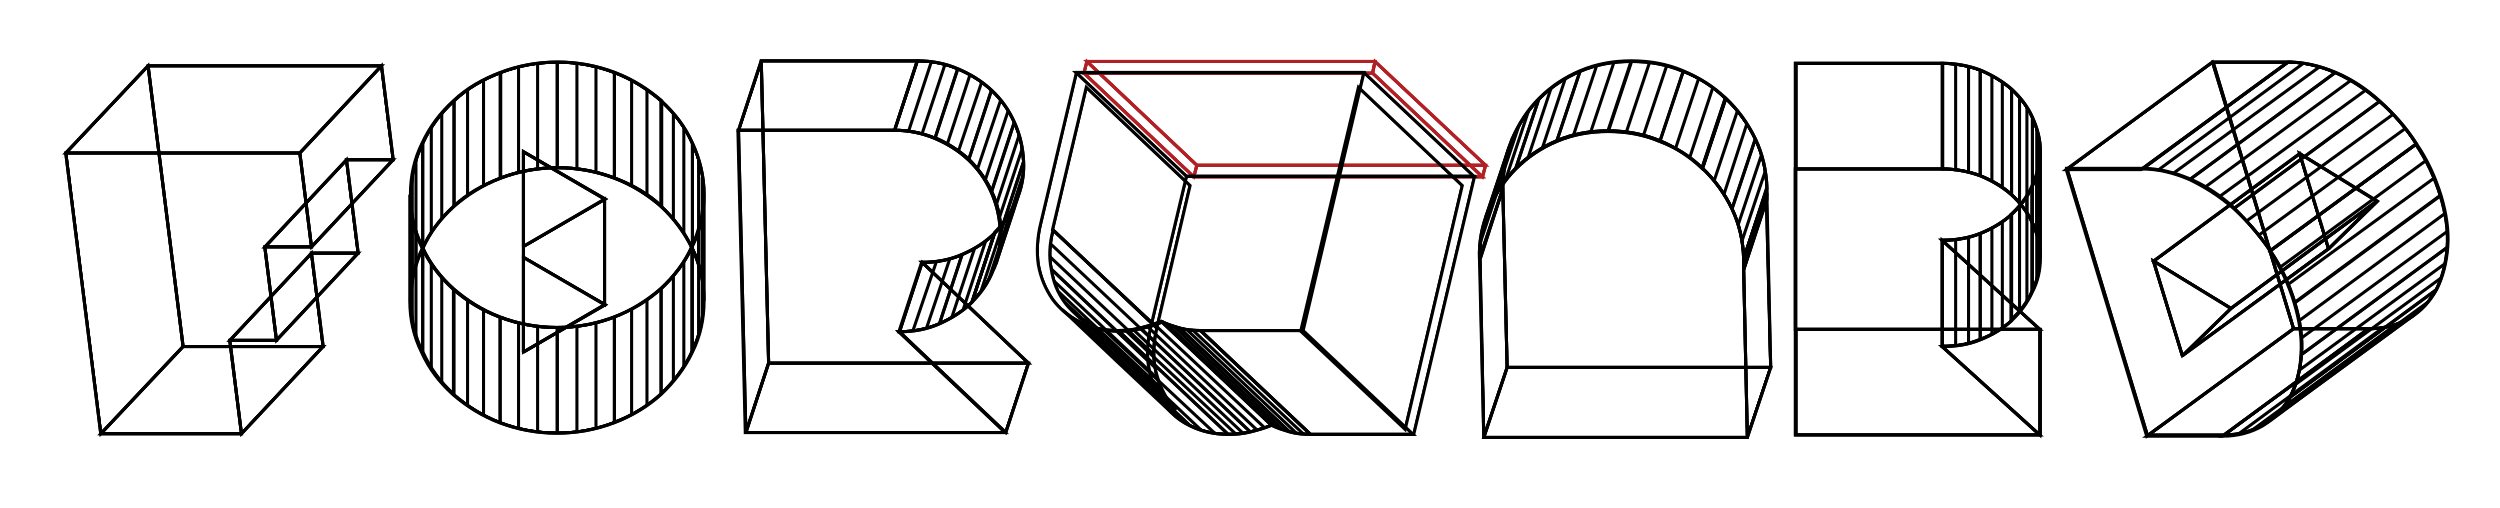 <?xml version="1.0" encoding="utf-8"?>
<!-- Generator: Adobe Illustrator 17.1.0, SVG Export Plug-In . SVG Version: 6.00 Build 0)  -->
<!DOCTYPE svg PUBLIC "-//W3C//DTD SVG 1.0//EN" "http://www.w3.org/TR/2001/REC-SVG-20010904/DTD/svg10.dtd">
<svg version="1.0" xmlns="http://www.w3.org/2000/svg" xmlns:xlink="http://www.w3.org/1999/xlink" x="0px" y="0px"
	 viewBox="0 0 406.9 82.7" style="enable-background:new 0 0 406.9 82.7;" xml:space="preserve">
<g id="Guides_For_Artboard">
</g>
<g id="Layer_1">
	<g>
		<g>
			<g>
				<g style="enable-background:new    ;">
					<g style="enable-background:new    ;">
						<defs>
							<polygon id="SVGID_471_" style="enable-background:new    ;" points="16.4,70.6 10.7,24.9 48.8,24.9 50.7,40.2 43.1,40.2 
								45,55.4 37.4,55.4 39.3,70.6 							"/>
						</defs>
						<clipPath id="SVGID_1_">
							<use xlink:href="#SVGID_471_"  style="overflow:visible;"/>
						</clipPath>
						<polygon style="clip-path:url(#SVGID_1_);fill:none;stroke:#000000;stroke-width:0.5;" points="16.4,70.6 10.7,24.9 
							48.8,24.9 50.7,40.2 43.1,40.2 45,55.4 37.4,55.4 39.3,70.6 						"/>
						<use xlink:href="#SVGID_471_"  style="overflow:visible;fill:none;stroke:#000000;stroke-width:0.5;"/>
					</g>
					<g style="enable-background:new    ;">
						<defs>
							<polygon id="SVGID_473_" style="enable-background:new    ;" points="29.8,56.4 24.1,10.7 62.1,10.7 64,26 56.4,26 
								58.3,41.2 50.7,41.2 52.6,56.4 							"/>
						</defs>
						<clipPath id="SVGID_2_">
							<use xlink:href="#SVGID_473_"  style="overflow:visible;"/>
						</clipPath>
						<polygon style="clip-path:url(#SVGID_2_);fill:none;stroke:#000000;stroke-width:0.5;" points="29.8,56.4 24.1,10.7 
							62.1,10.7 64,26 56.4,26 58.3,41.2 50.7,41.2 52.6,56.4 						"/>
						<use xlink:href="#SVGID_473_"  style="overflow:visible;fill:none;stroke:#000000;stroke-width:0.5;"/>
					</g>
					<g style="enable-background:new    ;">
						<defs>
							<polygon id="SVGID_475_" style="enable-background:new    ;" points="29.8,56.4 16.4,70.6 10.7,24.9 24.1,10.7 							"/>
						</defs>
						<clipPath id="SVGID_3_">
							<use xlink:href="#SVGID_475_"  style="overflow:visible;"/>
						</clipPath>
						<polygon style="clip-path:url(#SVGID_3_);fill:none;stroke:#000000;stroke-width:0.5;" points="29.8,56.4 16.4,70.6 
							10.7,24.9 24.1,10.7 						"/>
						<use xlink:href="#SVGID_475_"  style="overflow:visible;fill:none;stroke:#000000;stroke-width:0.5;"/>
					</g>
					<g style="enable-background:new    ;">
						<defs>
							<polygon id="SVGID_477_" style="enable-background:new    ;" points="24.1,10.7 62.1,10.7 48.8,24.9 10.7,24.9 							"/>
						</defs>
						<clipPath id="SVGID_4_">
							<use xlink:href="#SVGID_477_"  style="overflow:visible;"/>
						</clipPath>
						<polygon style="clip-path:url(#SVGID_4_);fill:none;stroke:#000000;stroke-width:0.5;" points="24.1,10.7 62.1,10.7 
							48.8,24.9 10.7,24.9 						"/>
						<use xlink:href="#SVGID_477_"  style="overflow:visible;fill:none;stroke:#000000;stroke-width:0.5;"/>
					</g>
					<g style="enable-background:new    ;">
						<defs>
							<polygon id="SVGID_479_" style="enable-background:new    ;" points="62.1,10.7 64,26 50.7,40.2 48.8,24.9 							"/>
						</defs>
						<clipPath id="SVGID_5_">
							<use xlink:href="#SVGID_479_"  style="overflow:visible;"/>
						</clipPath>
						<polygon style="clip-path:url(#SVGID_5_);fill:none;stroke:#000000;stroke-width:0.5;" points="62.1,10.7 64,26 50.7,40.2 
							48.8,24.9 						"/>
						<use xlink:href="#SVGID_479_"  style="overflow:visible;fill:none;stroke:#000000;stroke-width:0.5;"/>
					</g>
					<g style="enable-background:new    ;">
						<defs>
							<polygon id="SVGID_481_" style="enable-background:new    ;" points="64,26 50.7,40.2 43.1,40.2 56.4,26 							"/>
						</defs>
						<clipPath id="SVGID_6_">
							<use xlink:href="#SVGID_481_"  style="overflow:visible;"/>
						</clipPath>
						<polygon style="clip-path:url(#SVGID_6_);fill:none;stroke:#000000;stroke-width:0.5;" points="64,26 50.7,40.2 43.1,40.2 
							56.4,26 						"/>
						<use xlink:href="#SVGID_481_"  style="overflow:visible;fill:none;stroke:#000000;stroke-width:0.5;"/>
					</g>
					<g style="enable-background:new    ;">
						<defs>
							<polygon id="SVGID_483_" style="enable-background:new    ;" points="56.4,26 58.3,41.2 45,55.4 43.1,40.2 							"/>
						</defs>
						<clipPath id="SVGID_7_">
							<use xlink:href="#SVGID_483_"  style="overflow:visible;"/>
						</clipPath>
						<polygon style="clip-path:url(#SVGID_7_);fill:none;stroke:#000000;stroke-width:0.5;" points="56.4,26 58.3,41.2 45,55.4 
							43.1,40.2 						"/>
						<use xlink:href="#SVGID_483_"  style="overflow:visible;fill:none;stroke:#000000;stroke-width:0.5;"/>
					</g>
					<g style="enable-background:new    ;">
						<defs>
							<polygon id="SVGID_485_" style="enable-background:new    ;" points="58.3,41.2 45,55.4 37.4,55.4 50.7,41.2 							"/>
						</defs>
						<clipPath id="SVGID_8_">
							<use xlink:href="#SVGID_485_"  style="overflow:visible;"/>
						</clipPath>
						<polygon style="clip-path:url(#SVGID_8_);fill:none;stroke:#000000;stroke-width:0.5;" points="58.3,41.2 45,55.4 37.4,55.4 
							50.7,41.2 						"/>
						<use xlink:href="#SVGID_485_"  style="overflow:visible;fill:none;stroke:#000000;stroke-width:0.5;"/>
					</g>
					<g style="enable-background:new    ;">
						<defs>
							<polygon id="SVGID_487_" style="enable-background:new    ;" points="50.7,41.2 52.6,56.4 39.3,70.6 37.4,55.4 							"/>
						</defs>
						<clipPath id="SVGID_9_">
							<use xlink:href="#SVGID_487_"  style="overflow:visible;"/>
						</clipPath>
						<polygon style="clip-path:url(#SVGID_9_);fill:none;stroke:#000000;stroke-width:0.5;" points="50.7,41.2 52.6,56.4 
							39.3,70.6 37.4,55.4 						"/>
						<use xlink:href="#SVGID_487_"  style="overflow:visible;fill:none;stroke:#000000;stroke-width:0.5;"/>
					</g>
					<g style="enable-background:new    ;">
						<defs>
							<polygon id="SVGID_489_" style="enable-background:new    ;" points="52.6,56.4 39.3,70.6 16.4,70.6 29.8,56.4 							"/>
						</defs>
						<clipPath id="SVGID_10_">
							<use xlink:href="#SVGID_489_"  style="overflow:visible;"/>
						</clipPath>
						<polygon style="clip-path:url(#SVGID_10_);fill:none;stroke:#000000;stroke-width:0.5;" points="52.6,56.4 39.3,70.6 
							16.4,70.6 29.8,56.4 						"/>
						<use xlink:href="#SVGID_489_"  style="overflow:visible;fill:none;stroke:#000000;stroke-width:0.5;"/>
					</g>
				</g>
			</g>
		</g>
		<g>
			<g style="enable-background:new    ;">
				<defs>
					<path id="SVGID_491_" style="enable-background:new    ;" d="M107.6,16.4c2.2,2,3.9,4.2,5.1,6.9c1.2,2.6,1.9,5.4,1.9,8.4
						c0,3-0.6,5.8-1.9,8.4c-1.2,2.6-3,4.9-5.1,6.9c-2.1,1.9-4.7,3.5-7.6,4.6c-2.9,1.1-6,1.7-9.3,1.7c-3.3,0-6.4-0.6-9.3-1.7
						c-2.9-1.1-5.4-2.7-7.6-4.6c-2.2-2-3.9-4.2-5.1-6.9c-1.3-2.6-1.9-5.4-1.9-8.4c0-3,0.6-5.8,1.9-8.4c1.2-2.6,2.9-4.9,5.1-6.9
						c2.1-2,4.7-3.5,7.6-4.6c2.9-1.1,6-1.7,9.3-1.7c3.3,0,6.4,0.6,9.3,1.7C102.9,12.9,105.4,14.5,107.6,16.4z M85.2,40.1l13.3-7.7
						l-13.3-7.7V40.1"/>
				</defs>
				<clipPath id="SVGID_11_">
					<use xlink:href="#SVGID_491_"  style="overflow:visible;"/>
				</clipPath>
				<path style="clip-path:url(#SVGID_11_);fill:none;stroke:#000000;stroke-width:0.5;" d="M107.6,16.4c2.2,2,3.9,4.2,5.1,6.9
					c1.2,2.6,1.9,5.4,1.9,8.4c0,3-0.6,5.8-1.9,8.4c-1.2,2.6-3,4.9-5.1,6.9c-2.1,1.9-4.7,3.5-7.6,4.6c-2.9,1.1-6,1.7-9.3,1.7
					c-3.3,0-6.4-0.6-9.3-1.7c-2.9-1.1-5.4-2.7-7.6-4.6c-2.2-2-3.9-4.2-5.1-6.9c-1.3-2.6-1.9-5.4-1.9-8.4c0-3,0.6-5.8,1.9-8.4
					c1.2-2.6,2.9-4.9,5.1-6.9c2.1-2,4.7-3.5,7.6-4.6c2.9-1.1,6-1.7,9.3-1.7c3.3,0,6.4,0.6,9.3,1.7C102.9,12.9,105.4,14.5,107.6,16.4
					z M85.2,40.1l13.3-7.7l-13.3-7.7V40.1"/>
				<use xlink:href="#SVGID_491_"  style="overflow:visible;fill:none;stroke:#000000;stroke-width:0.5;"/>
			</g>
			<g style="enable-background:new    ;">
				<defs>
					<path id="SVGID_493_" style="enable-background:new    ;" d="M107.6,33.6c2.2,2,3.9,4.2,5.1,6.9c1.2,2.6,1.9,5.4,1.9,8.4
						c0,3-0.6,5.8-1.9,8.4c-1.2,2.6-3,4.9-5.1,6.9c-2.1,1.9-4.7,3.5-7.6,4.6c-2.9,1.1-6,1.7-9.3,1.7c-3.3,0-6.4-0.6-9.3-1.7
						c-2.9-1.1-5.4-2.7-7.6-4.6c-2.2-2-3.9-4.2-5.1-6.9c-1.3-2.6-1.9-5.4-1.9-8.4c0-3,0.6-5.8,1.9-8.4c1.2-2.6,2.9-4.9,5.1-6.9
						c2.1-2,4.7-3.5,7.6-4.6c2.9-1.1,6-1.7,9.3-1.7c3.3,0,6.4,0.6,9.3,1.7C102.9,30.1,105.4,31.7,107.6,33.6z M85.2,57.3l13.3-7.7
						l-13.3-7.7V57.3"/>
				</defs>
				<clipPath id="SVGID_12_">
					<use xlink:href="#SVGID_493_"  style="overflow:visible;"/>
				</clipPath>
				<path style="clip-path:url(#SVGID_12_);fill:none;stroke:#000000;stroke-width:0.5;" d="M107.6,33.6c2.2,2,3.9,4.2,5.1,6.9
					c1.2,2.6,1.9,5.4,1.9,8.4c0,3-0.6,5.8-1.9,8.4c-1.2,2.6-3,4.9-5.1,6.9c-2.1,1.9-4.7,3.5-7.6,4.6c-2.9,1.1-6,1.7-9.3,1.7
					c-3.3,0-6.4-0.6-9.3-1.7c-2.9-1.1-5.4-2.7-7.6-4.6c-2.2-2-3.9-4.2-5.1-6.9c-1.3-2.6-1.9-5.4-1.9-8.4c0-3,0.6-5.8,1.9-8.4
					c1.2-2.6,2.9-4.9,5.1-6.9c2.1-2,4.7-3.5,7.6-4.6c2.9-1.1,6-1.7,9.3-1.7c3.3,0,6.4,0.6,9.3,1.7C102.9,30.1,105.4,31.7,107.6,33.6
					z M85.2,57.3l13.3-7.7l-13.3-7.7V57.3"/>
				<use xlink:href="#SVGID_493_"  style="overflow:visible;fill:none;stroke:#000000;stroke-width:0.5;"/>
			</g>
			<g style="enable-background:new    ;">
				<defs>
					<path id="SVGID_495_" style="enable-background:new    ;" d="M107.6,33.6V16.4c2.2,2,3.9,4.2,5.1,6.9c1.2,2.6,1.9,5.4,1.9,8.4
						v17.2c0-3-0.6-5.8-1.9-8.4C111.4,37.9,109.7,35.6,107.6,33.6z"/>
				</defs>
				<clipPath id="SVGID_13_">
					<use xlink:href="#SVGID_495_"  style="overflow:visible;"/>
				</clipPath>
				<g style="clip-path:url(#SVGID_13_);enable-background:new    ;">
					<g>
						<path style="fill:none;stroke:#000000;stroke-width:0.5;" d="M107.6,33.6V16.4c2.2,2,3.9,4.2,5.1,6.9v17.2
							C111.4,37.9,109.7,35.6,107.6,33.6z"/>
						<line style="fill:none;stroke:#000000;stroke-width:0.5;" x1="109.6" y1="35.7" x2="109.6" y2="18.5"/>
						<line style="fill:none;stroke:#000000;stroke-width:0.5;" x1="111.3" y1="38" x2="111.3" y2="20.8"/>
					</g>
					<g>
						<path style="fill:none;stroke:#000000;stroke-width:0.5;" d="M112.7,40.5V23.3c1.2,2.6,1.9,5.4,1.9,8.4v17.2
							C114.5,45.9,113.9,43.1,112.7,40.5z"/>
						<line style="fill:none;stroke:#000000;stroke-width:0.5;" x1="113.7" y1="43.2" x2="113.7" y2="26"/>
						<line style="fill:none;stroke:#000000;stroke-width:0.5;" x1="114.3" y1="46" x2="114.3" y2="28.8"/>
					</g>
				</g>
				<path style="clip-path:url(#SVGID_13_);fill:none;stroke:#000000;stroke-width:0.5;" d="M107.6,33.6V16.4c2.2,2,3.9,4.2,5.1,6.9
					c1.2,2.6,1.9,5.4,1.9,8.4v17.2c0-3-0.6-5.8-1.9-8.4C111.4,37.9,109.7,35.6,107.6,33.6z"/>
				<use xlink:href="#SVGID_495_"  style="overflow:visible;fill:none;stroke:#000000;stroke-width:0.5;"/>
			</g>
			<g style="enable-background:new    ;">
				<defs>
					<path id="SVGID_497_" style="enable-background:new    ;" d="M114.5,48.9c0,3-0.6,5.8-1.9,8.4c-1.2,2.6-3,4.9-5.1,6.9
						c-2.1,1.9-4.7,3.5-7.6,4.6c-2.9,1.1-6,1.7-9.3,1.7c-3.3,0-6.4-0.6-9.3-1.7c-2.9-1.1-5.4-2.7-7.6-4.6c-2.2-2-3.9-4.2-5.1-6.9
						c-1.3-2.6-1.9-5.4-1.9-8.4V31.7c0,3,0.6,5.8,1.9,8.4c1.2,2.6,2.9,4.9,5.1,6.9c2.1,1.9,4.7,3.5,7.6,4.6c2.9,1.1,6,1.7,9.3,1.7
						c3.3,0,6.4-0.6,9.3-1.7c2.9-1.1,5.4-2.7,7.6-4.6c2.2-2,3.9-4.2,5.1-6.9c1.2-2.6,1.9-5.4,1.9-8.4
						C114.5,36.8,114.5,43.7,114.5,48.9z"/>
				</defs>
				<clipPath id="SVGID_14_">
					<use xlink:href="#SVGID_497_"  style="overflow:visible;"/>
				</clipPath>
				<g style="clip-path:url(#SVGID_14_);enable-background:new    ;">
					<g>
						<path style="fill:none;stroke:#000000;stroke-width:0.5;" d="M114.5,48.9V31.7c0,3-0.6,5.8-1.9,8.4v17.2
							C113.9,54.7,114.5,51.9,114.5,48.9z"/>
						<line style="fill:none;stroke:#000000;stroke-width:0.5;" x1="114.3" y1="51.8" x2="114.3" y2="34.6"/>
						<line style="fill:none;stroke:#000000;stroke-width:0.5;" x1="113.7" y1="54.6" x2="113.7" y2="37.4"/>
					</g>
					<g>
						<path style="fill:none;stroke:#000000;stroke-width:0.5;" d="M112.7,57.3V40.1c-1.2,2.6-3,4.9-5.1,6.9v17.2
							C109.7,62.2,111.4,59.9,112.7,57.3z"/>
						<line style="fill:none;stroke:#000000;stroke-width:0.5;" x1="111.3" y1="59.8" x2="111.3" y2="42.6"/>
						<line style="fill:none;stroke:#000000;stroke-width:0.5;" x1="109.6" y1="62.1" x2="109.6" y2="44.9"/>
					</g>
					<g>
						<path style="fill:none;stroke:#000000;stroke-width:0.5;" d="M107.6,64.2V46.9c-2.1,1.9-4.7,3.5-7.6,4.6v17.2
							C102.9,67.7,105.4,66.1,107.6,64.2z"/>
						<line style="fill:none;stroke:#000000;stroke-width:0.5;" x1="105.3" y1="66" x2="105.3" y2="48.8"/>
						<line style="fill:none;stroke:#000000;stroke-width:0.5;" x1="102.8" y1="67.5" x2="102.8" y2="50.3"/>
					</g>
					<g>
						<path style="fill:none;stroke:#000000;stroke-width:0.5;" d="M100,68.8V51.6c-2.9,1.1-6,1.7-9.3,1.7v17.2
							C94,70.5,97.1,69.9,100,68.8z"/>
						<line style="fill:none;stroke:#000000;stroke-width:0.5;" x1="97" y1="69.7" x2="97" y2="52.5"/>
						<line style="fill:none;stroke:#000000;stroke-width:0.5;" x1="93.9" y1="70.3" x2="93.9" y2="53.1"/>
					</g>
					<g>
						<path style="fill:none;stroke:#000000;stroke-width:0.5;" d="M90.7,70.5V53.3c-3.3,0-6.4-0.6-9.3-1.7v17.2
							C84.3,69.9,87.4,70.5,90.7,70.5z"/>
						<line style="fill:none;stroke:#000000;stroke-width:0.5;" x1="87.5" y1="70.3" x2="87.5" y2="53.1"/>
						<line style="fill:none;stroke:#000000;stroke-width:0.5;" x1="84.4" y1="69.7" x2="84.4" y2="52.5"/>
					</g>
					<g>
						<path style="fill:none;stroke:#000000;stroke-width:0.5;" d="M81.4,68.8V51.6c-2.9-1.1-5.4-2.7-7.6-4.6v17.2
							C76,66.1,78.6,67.7,81.4,68.8z"/>
						<line style="fill:none;stroke:#000000;stroke-width:0.5;" x1="78.7" y1="67.5" x2="78.7" y2="50.3"/>
						<line style="fill:none;stroke:#000000;stroke-width:0.5;" x1="76.1" y1="66" x2="76.1" y2="48.8"/>
					</g>
					<g>
						<path style="fill:none;stroke:#000000;stroke-width:0.5;" d="M73.9,64.2V46.9c-2.2-2-3.9-4.2-5.1-6.9v17.2
							C70,59.9,71.7,62.2,73.9,64.2z"/>
						<line style="fill:none;stroke:#000000;stroke-width:0.5;" x1="71.9" y1="62.1" x2="71.9" y2="44.9"/>
						<line style="fill:none;stroke:#000000;stroke-width:0.5;" x1="70.2" y1="59.8" x2="70.2" y2="42.6"/>
					</g>
					<g>
						<path style="fill:none;stroke:#000000;stroke-width:0.5;" d="M68.8,57.3V40.1c-1.3-2.6-1.9-5.4-1.9-8.4v17.2
							C66.9,51.9,67.5,54.7,68.8,57.3z"/>
						<line style="fill:none;stroke:#000000;stroke-width:0.5;" x1="67.7" y1="54.6" x2="67.7" y2="37.4"/>
						<line style="fill:none;stroke:#000000;stroke-width:0.5;" x1="67.1" y1="51.8" x2="67.1" y2="34.6"/>
					</g>
				</g>
				<path style="clip-path:url(#SVGID_14_);fill:none;stroke:#000000;stroke-width:0.5;" d="M114.5,48.9c0,3-0.6,5.8-1.9,8.4
					c-1.2,2.6-3,4.9-5.1,6.9c-2.1,1.9-4.7,3.5-7.6,4.6c-2.9,1.1-6,1.7-9.3,1.7c-3.3,0-6.4-0.6-9.3-1.7c-2.9-1.1-5.4-2.7-7.6-4.6
					c-2.2-2-3.9-4.2-5.1-6.9c-1.3-2.6-1.9-5.4-1.9-8.4V31.7c0,3,0.6,5.8,1.9,8.4c1.2,2.6,2.9,4.9,5.1,6.9c2.1,1.9,4.7,3.5,7.6,4.6
					c2.9,1.1,6,1.7,9.3,1.7c3.3,0,6.4-0.6,9.3-1.7c2.9-1.1,5.4-2.7,7.6-4.6c2.2-2,3.9-4.2,5.1-6.9c1.2-2.6,1.9-5.4,1.9-8.4
					C114.5,36.8,114.5,43.7,114.5,48.9z"/>
				<use xlink:href="#SVGID_497_"  style="overflow:visible;fill:none;stroke:#000000;stroke-width:0.5;"/>
			</g>
			<g style="enable-background:new    ;">
				<defs>
					<path id="SVGID_499_" style="enable-background:new    ;" d="M66.9,48.9V31.7c0-3,0.6-5.8,1.9-8.4c1.2-2.6,2.9-4.9,5.1-6.9
						c2.1-2,4.7-3.5,7.6-4.6c2.9-1.1,6-1.7,9.3-1.7c3.3,0,6.4,0.6,9.3,1.7c2.9,1.1,5.4,2.7,7.6,4.6v17.2c-2.1-2-4.7-3.5-7.6-4.6
						c-2.9-1.1-6-1.7-9.3-1.7c-3.3,0-6.4,0.6-9.3,1.7c-2.9,1.1-5.4,2.7-7.6,4.6c-2.2,2-3.9,4.2-5.1,6.9
						C67.5,43.1,66.9,45.9,66.9,48.9z"/>
				</defs>
				<clipPath id="SVGID_15_">
					<use xlink:href="#SVGID_499_"  style="overflow:visible;"/>
				</clipPath>
				<g style="clip-path:url(#SVGID_15_);enable-background:new    ;">
					<g>
						<path style="fill:none;stroke:#000000;stroke-width:0.5;" d="M66.9,48.9V31.7c0-3,0.6-5.8,1.9-8.4v17.2
							C67.5,43.1,66.9,45.9,66.9,48.9z"/>
						<line style="fill:none;stroke:#000000;stroke-width:0.5;" x1="67.1" y1="46" x2="67.1" y2="28.8"/>
						<line style="fill:none;stroke:#000000;stroke-width:0.5;" x1="67.7" y1="43.2" x2="67.7" y2="26"/>
					</g>
					<g>
						<path style="fill:none;stroke:#000000;stroke-width:0.5;" d="M68.8,40.5V23.3c1.2-2.6,2.9-4.9,5.1-6.9v17.2
							C71.7,35.6,70,37.9,68.8,40.5z"/>
						<line style="fill:none;stroke:#000000;stroke-width:0.5;" x1="70.2" y1="38" x2="70.2" y2="20.8"/>
						<line style="fill:none;stroke:#000000;stroke-width:0.5;" x1="71.9" y1="35.7" x2="71.9" y2="18.5"/>
					</g>
					<g>
						<path style="fill:none;stroke:#000000;stroke-width:0.5;" d="M73.9,33.6V16.4c2.1-2,4.7-3.5,7.6-4.6V29
							C78.6,30.1,76,31.7,73.9,33.6z"/>
						<line style="fill:none;stroke:#000000;stroke-width:0.5;" x1="76.1" y1="31.8" x2="76.1" y2="14.6"/>
						<line style="fill:none;stroke:#000000;stroke-width:0.5;" x1="78.7" y1="30.3" x2="78.7" y2="13"/>
					</g>
					<g>
						<path style="fill:none;stroke:#000000;stroke-width:0.5;" d="M81.4,29V11.8c2.9-1.1,6-1.7,9.3-1.7v17.2
							C87.4,27.3,84.3,27.9,81.4,29z"/>
						<line style="fill:none;stroke:#000000;stroke-width:0.5;" x1="84.4" y1="28" x2="84.4" y2="10.8"/>
						<line style="fill:none;stroke:#000000;stroke-width:0.5;" x1="87.5" y1="27.5" x2="87.5" y2="10.3"/>
					</g>
					<g>
						<path style="fill:none;stroke:#000000;stroke-width:0.5;" d="M90.7,27.3V10.1c3.3,0,6.4,0.6,9.3,1.7V29
							C97.1,27.9,94,27.3,90.7,27.3z"/>
						<line style="fill:none;stroke:#000000;stroke-width:0.5;" x1="93.9" y1="27.5" x2="93.9" y2="10.3"/>
						<line style="fill:none;stroke:#000000;stroke-width:0.5;" x1="97" y1="28" x2="97" y2="10.8"/>
					</g>
					<g>
						<path style="fill:none;stroke:#000000;stroke-width:0.5;" d="M100,29V11.8c2.9,1.1,5.4,2.7,7.6,4.6v17.2
							C105.4,31.7,102.9,30.1,100,29z"/>
						<line style="fill:none;stroke:#000000;stroke-width:0.5;" x1="102.8" y1="30.3" x2="102.8" y2="13"/>
						<line style="fill:none;stroke:#000000;stroke-width:0.5;" x1="105.3" y1="31.8" x2="105.3" y2="14.6"/>
					</g>
				</g>
				<path style="clip-path:url(#SVGID_15_);fill:none;stroke:#000000;stroke-width:0.5;" d="M66.9,48.9V31.7c0-3,0.6-5.8,1.9-8.4
					c1.2-2.6,2.9-4.9,5.1-6.9c2.1-2,4.7-3.5,7.6-4.6c2.9-1.1,6-1.7,9.3-1.7c3.3,0,6.4,0.6,9.3,1.7c2.9,1.1,5.4,2.7,7.6,4.6v17.2
					c-2.1-2-4.7-3.5-7.6-4.6c-2.9-1.1-6-1.7-9.3-1.7c-3.3,0-6.4,0.6-9.3,1.7c-2.9,1.1-5.4,2.7-7.6,4.6c-2.2,2-3.9,4.2-5.1,6.9
					C67.5,43.1,66.9,45.9,66.9,48.9z"/>
				<use xlink:href="#SVGID_499_"  style="overflow:visible;fill:none;stroke:#000000;stroke-width:0.5;"/>
			</g>
			<g style="enable-background:new    ;">
				<defs>
					<polygon id="SVGID_501_" style="enable-background:new    ;" points="85.2,57.3 85.2,40.1 98.4,32.4 98.4,49.6 					"/>
				</defs>
				<clipPath id="SVGID_16_">
					<use xlink:href="#SVGID_501_"  style="overflow:visible;"/>
				</clipPath>
				<polygon style="clip-path:url(#SVGID_16_);fill:none;stroke:#000000;stroke-width:0.5;" points="85.2,57.3 85.2,40.1 98.4,32.4 
					98.4,49.6 				"/>
				<use xlink:href="#SVGID_501_"  style="overflow:visible;fill:none;stroke:#000000;stroke-width:0.5;"/>
			</g>
			<g style="enable-background:new    ;">
				<defs>
					<polygon id="SVGID_503_" style="enable-background:new    ;" points="98.4,49.6 85.2,41.9 85.2,24.7 98.4,32.4 					"/>
				</defs>
				<clipPath id="SVGID_17_">
					<use xlink:href="#SVGID_503_"  style="overflow:visible;"/>
				</clipPath>
				<polygon style="clip-path:url(#SVGID_17_);fill:none;stroke:#000000;stroke-width:0.5;" points="98.4,49.6 85.2,41.9 85.2,24.7 
					98.4,32.4 				"/>
				<use xlink:href="#SVGID_503_"  style="overflow:visible;fill:none;stroke:#000000;stroke-width:0.5;"/>
			</g>
			<g style="enable-background:new    ;">
				<defs>
					<polygon id="SVGID_505_" style="enable-background:new    ;" points="85.2,41.9 85.2,24.7 85.2,40.1 85.2,57.3 					"/>
				</defs>
				<clipPath id="SVGID_18_">
					<use xlink:href="#SVGID_505_"  style="overflow:visible;"/>
				</clipPath>
				<polygon style="clip-path:url(#SVGID_18_);fill:none;stroke:#000000;stroke-width:0.5;" points="85.2,41.9 85.2,24.7 85.2,40.1 
					85.2,57.3 				"/>
				<use xlink:href="#SVGID_505_"  style="overflow:visible;fill:none;stroke:#000000;stroke-width:0.5;"/>
			</g>
		</g>
		<g>
			<g style="enable-background:new    ;">
				<defs>
					<path id="SVGID_507_" style="enable-background:new    ;" d="M162,37.9c-1.5,1.5-3.3,2.6-5.3,3.5c-2,0.9-4.2,1.3-6.6,1.3
						l17.3,16.4h-42.3l-1.2-49.2h25.4c2.3,0,4.5,0.4,6.6,1.3c2.1,0.9,3.9,2,5.5,3.5c1.6,1.5,2.8,3.2,3.7,5.2c0.9,2,1.4,4.1,1.5,6.4
						c0.1,2.3-0.3,4.4-1.2,6.4C164.6,34.7,163.4,36.4,162,37.9z"/>
				</defs>
				<clipPath id="SVGID_19_">
					<use xlink:href="#SVGID_507_"  style="overflow:visible;"/>
				</clipPath>
				<path style="clip-path:url(#SVGID_19_);fill:none;stroke:#000000;stroke-width:0.5;" d="M162,37.9c-1.5,1.5-3.3,2.6-5.3,3.5
					c-2,0.9-4.2,1.3-6.6,1.3l17.3,16.4h-42.3l-1.2-49.2h25.4c2.3,0,4.5,0.4,6.6,1.3c2.1,0.9,3.9,2,5.5,3.5c1.6,1.5,2.8,3.2,3.7,5.2
					c0.9,2,1.4,4.1,1.5,6.4c0.1,2.3-0.3,4.4-1.2,6.4C164.6,34.7,163.4,36.4,162,37.9z"/>
				<use xlink:href="#SVGID_507_"  style="overflow:visible;fill:none;stroke:#000000;stroke-width:0.5;"/>
			</g>
			<g style="enable-background:new    ;">
				<defs>
					<path id="SVGID_509_" style="enable-background:new    ;" d="M158.2,49.2c-1.5,1.5-3.3,2.6-5.3,3.5c-2,0.9-4.2,1.3-6.6,1.3
						l17.3,16.4h-42.3l-1.2-49.2h25.4c2.3,0,4.5,0.4,6.6,1.3c2.1,0.9,3.9,2,5.5,3.5c1.6,1.5,2.8,3.2,3.7,5.2c0.9,2,1.4,4.1,1.5,6.4
						c0.1,2.3-0.3,4.4-1.2,6.4C160.9,46,159.7,47.7,158.2,49.2z"/>
				</defs>
				<clipPath id="SVGID_21_">
					<use xlink:href="#SVGID_509_"  style="overflow:visible;"/>
				</clipPath>
				<path style="clip-path:url(#SVGID_21_);fill:none;stroke:#000000;stroke-width:0.5;" d="M158.2,49.2c-1.5,1.5-3.3,2.6-5.3,3.5
					c-2,0.9-4.2,1.3-6.6,1.3l17.3,16.4h-42.3l-1.2-49.2h25.4c2.3,0,4.5,0.4,6.6,1.3c2.1,0.9,3.9,2,5.5,3.5c1.6,1.5,2.8,3.2,3.7,5.2
					c0.9,2,1.4,4.1,1.5,6.4c0.1,2.3-0.3,4.4-1.2,6.4C160.9,46,159.7,47.7,158.2,49.2z"/>
				<use xlink:href="#SVGID_509_"  style="overflow:visible;fill:none;stroke:#000000;stroke-width:0.5;"/>
			</g>
			<g style="enable-background:new    ;">
				<defs>
					<path id="SVGID_511_" style="enable-background:new    ;" d="M158.2,49.2c-1.5,1.5-3.3,2.6-5.3,3.5c-2,0.9-4.2,1.3-6.6,1.3
						l3.7-11.3c2.3,0,4.5-0.4,6.6-1.3c2.1-0.9,3.8-2,5.3-3.5L158.2,49.2z"/>
				</defs>
				<clipPath id="SVGID_22_">
					<use xlink:href="#SVGID_511_"  style="overflow:visible;"/>
				</clipPath>
				<g style="clip-path:url(#SVGID_22_);enable-background:new    ;">
					<g>
						<path style="fill:none;stroke:#000000;stroke-width:0.5;" d="M158.2,49.2l3.7-11.3c-1.5,1.5-3.3,2.6-5.3,3.5l-3.7,11.3
							C155,51.8,156.7,50.7,158.2,49.2z"/>
						<line style="fill:none;stroke:#000000;stroke-width:0.5;" x1="156.7" y1="50.6" x2="160.4" y2="39.3"/>
						<line style="fill:none;stroke:#000000;stroke-width:0.5;" x1="154.9" y1="51.7" x2="158.6" y2="40.5"/>
					</g>
					<g>
						<path style="fill:none;stroke:#000000;stroke-width:0.5;" d="M152.9,52.7l3.7-11.3c-2,0.9-4.2,1.3-6.6,1.3L146.4,54
							C148.7,54,150.9,53.5,152.9,52.7z"/>
						<line style="fill:none;stroke:#000000;stroke-width:0.5;" x1="150.8" y1="53.4" x2="154.6" y2="42.1"/>
						<line style="fill:none;stroke:#000000;stroke-width:0.5;" x1="148.6" y1="53.8" x2="152.4" y2="42.6"/>
					</g>
				</g>
				<path style="clip-path:url(#SVGID_22_);fill:none;stroke:#000000;stroke-width:0.5;" d="M158.2,49.2c-1.5,1.5-3.3,2.6-5.3,3.5
					c-2,0.9-4.2,1.3-6.6,1.3l3.7-11.3c2.3,0,4.5-0.4,6.6-1.3c2.1-0.9,3.8-2,5.3-3.5L158.2,49.2z"/>
				<use xlink:href="#SVGID_511_"  style="overflow:visible;fill:none;stroke:#000000;stroke-width:0.5;"/>
			</g>
			<g style="enable-background:new    ;">
				<defs>
					<polygon id="SVGID_513_" style="enable-background:new    ;" points="146.4,54 150.1,42.7 167.4,59.1 163.7,70.4 					"/>
				</defs>
				<clipPath id="SVGID_23_">
					<use xlink:href="#SVGID_513_"  style="overflow:visible;"/>
				</clipPath>
				<polygon style="clip-path:url(#SVGID_23_);fill:none;stroke:#000000;stroke-width:0.5;" points="146.4,54 150.1,42.7 
					167.4,59.1 163.7,70.4 				"/>
				<use xlink:href="#SVGID_513_"  style="overflow:visible;fill:none;stroke:#000000;stroke-width:0.5;"/>
			</g>
			<g style="enable-background:new    ;">
				<defs>
					<polygon id="SVGID_515_" style="enable-background:new    ;" points="163.7,70.4 121.4,70.4 125.1,59.1 167.4,59.1 					"/>
				</defs>
				<clipPath id="SVGID_24_">
					<use xlink:href="#SVGID_515_"  style="overflow:visible;"/>
				</clipPath>
				<polygon style="clip-path:url(#SVGID_24_);fill:none;stroke:#000000;stroke-width:0.5;" points="163.7,70.4 121.4,70.4 
					125.1,59.1 167.4,59.1 				"/>
				<use xlink:href="#SVGID_515_"  style="overflow:visible;fill:none;stroke:#000000;stroke-width:0.5;"/>
			</g>
			<g style="enable-background:new    ;">
				<defs>
					<polygon id="SVGID_517_" style="enable-background:new    ;" points="121.4,70.4 120.2,21.2 123.9,9.9 125.1,59.1 					"/>
				</defs>
				<clipPath id="SVGID_25_">
					<use xlink:href="#SVGID_517_"  style="overflow:visible;"/>
				</clipPath>
				<polygon style="clip-path:url(#SVGID_25_);fill:none;stroke:#000000;stroke-width:0.5;" points="121.4,70.4 120.2,21.2 
					123.9,9.9 125.1,59.1 				"/>
				<use xlink:href="#SVGID_517_"  style="overflow:visible;fill:none;stroke:#000000;stroke-width:0.5;"/>
			</g>
			<g style="enable-background:new    ;">
				<defs>
					<polygon id="SVGID_519_" style="enable-background:new    ;" points="120.2,21.2 123.9,9.9 149.3,9.9 145.6,21.2 					"/>
				</defs>
				<clipPath id="SVGID_26_">
					<use xlink:href="#SVGID_519_"  style="overflow:visible;"/>
				</clipPath>
				<polygon style="clip-path:url(#SVGID_26_);fill:none;stroke:#000000;stroke-width:0.5;" points="120.2,21.2 123.9,9.9 
					149.3,9.9 145.6,21.2 				"/>
				<use xlink:href="#SVGID_519_"  style="overflow:visible;fill:none;stroke:#000000;stroke-width:0.5;"/>
			</g>
			<g style="enable-background:new    ;">
				<defs>
					<path id="SVGID_521_" style="enable-background:new    ;" d="M162.1,42.9c-0.1,0.3-0.2,0.7-0.4,1c-0.8,2-2,3.7-3.5,5.2
						l3.7-11.3c1.5-1.5,2.7-3.2,3.5-5.2c0.1-0.3,0.3-0.7,0.4-1C164.6,35.4,163.3,39.2,162.1,42.9z"/>
				</defs>
				<clipPath id="SVGID_27_">
					<use xlink:href="#SVGID_521_"  style="overflow:visible;"/>
				</clipPath>
				<g style="clip-path:url(#SVGID_27_);enable-background:new    ;">
					<g>
						<path style="fill:none;stroke:#000000;stroke-width:0.5;" d="M162.9,37.6l3.7-11.3c0.1,2.3-0.3,4.4-1.2,6.4L161.7,44
							C162.5,41.9,162.9,39.8,162.9,37.6z"/>
					</g>
					<g>
						<path style="fill:none;stroke:#000000;stroke-width:0.5;" d="M161.7,44l3.7-11.3c-0.8,2-2,3.7-3.5,5.2l-3.7,11.3
							C159.7,47.7,160.9,46,161.7,44z"/>
						<line style="fill:none;stroke:#000000;stroke-width:0.5;" x1="160.8" y1="45.9" x2="164.5" y2="34.6"/>
						<line style="fill:none;stroke:#000000;stroke-width:0.5;" x1="159.6" y1="47.6" x2="163.3" y2="36.4"/>
					</g>
				</g>
				<path style="clip-path:url(#SVGID_27_);fill:none;stroke:#000000;stroke-width:0.5;" d="M162.1,42.9c-0.1,0.3-0.2,0.7-0.4,1
					c-0.8,2-2,3.7-3.5,5.2l3.7-11.3c1.5-1.5,2.7-3.2,3.5-5.2c0.1-0.3,0.3-0.7,0.4-1C164.6,35.4,163.3,39.2,162.1,42.9z"/>
				<use xlink:href="#SVGID_521_"  style="overflow:visible;fill:none;stroke:#000000;stroke-width:0.5;"/>
			</g>
			<g style="enable-background:new    ;">
				<defs>
					<path id="SVGID_523_" style="enable-background:new    ;" d="M165.8,31.7c-1.2,3.8-2.5,7.5-3.7,11.3c0.6-1.7,0.8-3.5,0.8-5.4
						c-0.1-2.3-0.5-4.4-1.5-6.4c-0.9-2-2.2-3.7-3.7-5.2c-1.6-1.5-3.4-2.6-5.5-3.5c-2.1-0.8-4.3-1.3-6.6-1.3l3.7-11.3
						c2.3,0,4.5,0.4,6.6,1.3c2.1,0.9,3.9,2,5.5,3.5c1.6,1.5,2.8,3.2,3.7,5.2c0.9,2,1.4,4.1,1.5,6.4C166.7,28.2,166.4,30,165.8,31.7z
						"/>
				</defs>
				<clipPath id="SVGID_29_">
					<use xlink:href="#SVGID_523_"  style="overflow:visible;"/>
				</clipPath>
				<g style="clip-path:url(#SVGID_29_);enable-background:new    ;">
					<g>
						<path style="fill:none;stroke:#000000;stroke-width:0.5;" d="M145.6,21.2l3.7-11.3c2.3,0,4.5,0.4,6.6,1.3l-3.7,11.3
							C150.1,21.6,147.9,21.2,145.6,21.2z"/>
						<line style="fill:none;stroke:#000000;stroke-width:0.5;" x1="147.9" y1="21.3" x2="151.6" y2="10"/>
						<line style="fill:none;stroke:#000000;stroke-width:0.5;" x1="150.1" y1="21.7" x2="153.8" y2="10.5"/>
					</g>
					<g>
						<path style="fill:none;stroke:#000000;stroke-width:0.5;" d="M152.2,22.4l3.7-11.3c2.1,0.9,3.9,2,5.5,3.5l-3.7,11.3
							C156.1,24.5,154.3,23.3,152.2,22.4z"/>
						<line style="fill:none;stroke:#000000;stroke-width:0.5;" x1="154.2" y1="23.4" x2="157.9" y2="12.1"/>
						<line style="fill:none;stroke:#000000;stroke-width:0.5;" x1="156" y1="24.6" x2="159.8" y2="13.3"/>
					</g>
					<g>
						<path style="fill:none;stroke:#000000;stroke-width:0.5;" d="M157.7,25.9l3.7-11.3c1.6,1.5,2.8,3.2,3.7,5.2l-3.7,11.3
							C160.5,29.2,159.2,27.4,157.7,25.9z"/>
						<line style="fill:none;stroke:#000000;stroke-width:0.5;" x1="159.1" y1="27.5" x2="162.9" y2="16.2"/>
						<line style="fill:none;stroke:#000000;stroke-width:0.5;" x1="160.4" y1="29.2" x2="164.1" y2="18"/>
					</g>
					<g>
						<path style="fill:none;stroke:#000000;stroke-width:0.5;" d="M161.4,31.2l3.7-11.3c0.9,2,1.4,4.1,1.5,6.4l-3.7,11.3
							C162.8,35.3,162.3,33.2,161.4,31.2z"/>
						<line style="fill:none;stroke:#000000;stroke-width:0.5;" x1="162.2" y1="33.2" x2="165.9" y2="21.9"/>
						<line style="fill:none;stroke:#000000;stroke-width:0.5;" x1="162.7" y1="35.3" x2="166.4" y2="24.1"/>
					</g>
					<g>
						<path style="fill:none;stroke:#000000;stroke-width:0.5;" d="M162.9,37.6l3.7-11.3c0.1,2.3-0.3,4.4-1.2,6.4L161.7,44
							C162.5,41.9,162.9,39.8,162.9,37.6z"/>
						<line style="fill:none;stroke:#000000;stroke-width:0.5;" x1="162.8" y1="39.8" x2="166.5" y2="28.5"/>
						<line style="fill:none;stroke:#000000;stroke-width:0.5;" x1="162.4" y1="41.9" x2="166.1" y2="30.6"/>
					</g>
				</g>
				<path style="clip-path:url(#SVGID_29_);fill:none;stroke:#000000;stroke-width:0.5;" d="M165.8,31.7c-1.2,3.8-2.5,7.5-3.7,11.3
					c0.6-1.7,0.8-3.5,0.8-5.4c-0.1-2.3-0.5-4.4-1.5-6.4c-0.9-2-2.2-3.7-3.7-5.2c-1.6-1.5-3.4-2.6-5.5-3.5c-2.1-0.8-4.3-1.3-6.6-1.3
					l3.7-11.3c2.3,0,4.5,0.4,6.6,1.3c2.1,0.9,3.9,2,5.5,3.5c1.6,1.5,2.8,3.2,3.7,5.2c0.9,2,1.4,4.1,1.5,6.4
					C166.7,28.2,166.4,30,165.8,31.7z"/>
				<use xlink:href="#SVGID_523_"  style="overflow:visible;fill:none;stroke:#000000;stroke-width:0.5;"/>
			</g>
		</g>
		<g>
			<g>
				<g>
					<g style="enable-background:new    ;">
						<g style="enable-background:new    ;">
							<defs>
								<polygon id="SVGID_525_" style="enable-background:new    ;" points="241.8,26.9 241.3,28.8 194.3,28.8 194.8,26.9 								
									"/>
							</defs>
							<clipPath id="SVGID_31_">
								<use xlink:href="#SVGID_525_"  style="overflow:visible;"/>
							</clipPath>
							<polygon style="clip-path:url(#SVGID_31_);fill:none;stroke:#B12024;stroke-width:0.5;" points="241.8,26.9 241.3,28.8 
								194.3,28.8 194.8,26.9 							"/>
							<use xlink:href="#SVGID_525_"  style="overflow:visible;fill:none;stroke:#B12024;stroke-width:0.5;"/>
						</g>
						<g style="enable-background:new    ;">
							<defs>
								<polygon id="SVGID_527_" style="enable-background:new    ;" points="223.8,10 223.4,11.9 176.4,11.9 176.9,10 								"/>
							</defs>
							<clipPath id="SVGID_33_">
								<use xlink:href="#SVGID_527_"  style="overflow:visible;"/>
							</clipPath>
							<polygon style="clip-path:url(#SVGID_33_);fill:none;stroke:#B12024;stroke-width:0.5;" points="223.8,10 223.4,11.9 
								176.4,11.9 176.9,10 							"/>
							<use xlink:href="#SVGID_527_"  style="overflow:visible;fill:none;stroke:#B12024;stroke-width:0.5;"/>
						</g>
						<g style="enable-background:new    ;">
							<defs>
								<polygon id="SVGID_529_" style="enable-background:new    ;" points="223.8,10 241.8,26.9 241.3,28.8 223.4,11.9 								
									"/>
							</defs>
							<clipPath id="SVGID_35_">
								<use xlink:href="#SVGID_529_"  style="overflow:visible;"/>
							</clipPath>
							<polygon style="clip-path:url(#SVGID_35_);fill:none;stroke:#B12024;stroke-width:0.5;" points="223.8,10 241.8,26.9 
								241.3,28.8 223.4,11.9 							"/>
							<use xlink:href="#SVGID_529_"  style="overflow:visible;fill:none;stroke:#B12024;stroke-width:0.5;"/>
						</g>
						<g style="enable-background:new    ;">
							<defs>
								<polygon id="SVGID_531_" style="enable-background:new    ;" points="223.4,11.9 241.3,28.8 194.3,28.8 176.4,11.9 								
									"/>
							</defs>
							<clipPath id="SVGID_37_">
								<use xlink:href="#SVGID_531_"  style="overflow:visible;"/>
							</clipPath>
							<polygon style="clip-path:url(#SVGID_37_);fill:none;stroke:#B12024;stroke-width:0.5;" points="223.4,11.9 241.3,28.8 
								194.3,28.8 176.4,11.9 							"/>
							<use xlink:href="#SVGID_531_"  style="overflow:visible;fill:none;stroke:#B12024;stroke-width:0.5;"/>
						</g>
						<g style="enable-background:new    ;">
							<defs>
								<polygon id="SVGID_533_" style="enable-background:new    ;" points="176.4,11.9 176.9,10 194.8,26.9 194.3,28.8 								
									"/>
							</defs>
							<clipPath id="SVGID_39_">
								<use xlink:href="#SVGID_533_"  style="overflow:visible;"/>
							</clipPath>
							<polygon style="clip-path:url(#SVGID_39_);fill:none;stroke:#B12024;stroke-width:0.5;" points="176.4,11.9 176.9,10 
								194.8,26.9 194.3,28.8 							"/>
							<use xlink:href="#SVGID_533_"  style="overflow:visible;fill:none;stroke:#B12024;stroke-width:0.5;"/>
						</g>
						<g style="enable-background:new    ;">
							<defs>
								<polygon id="SVGID_535_" style="enable-background:new    ;" points="176.9,10 223.8,10 241.8,26.9 194.8,26.9 								"/>
							</defs>
							<clipPath id="SVGID_41_">
								<use xlink:href="#SVGID_535_"  style="overflow:visible;"/>
							</clipPath>
							<polygon style="clip-path:url(#SVGID_41_);fill:none;stroke:#B12024;stroke-width:0.5;" points="176.9,10 223.8,10 
								241.8,26.9 194.8,26.9 							"/>
							<use xlink:href="#SVGID_535_"  style="overflow:visible;fill:none;stroke:#B12024;stroke-width:0.5;"/>
						</g>
					</g>
				</g>
			</g>
			<g>
				<g style="enable-background:new    ;">
					<defs>
						<path id="SVGID_537_" style="enable-background:new    ;" d="M187.3,53.2l5.8-24.5h46.9l-9.9,42h-16.7c-1.2,0-2.3-0.1-3.4-0.4
							c-1-0.3-2-0.6-3-1.1c-1.2,0.5-2.3,0.8-3.5,1.1c-1.2,0.3-2.3,0.4-3.6,0.4c-2.3,0-4.4-0.5-6.2-1.4c-1.8-0.9-3.3-2.2-4.4-3.7
							c-1.1-1.6-1.9-3.4-2.3-5.6C186.6,57.9,186.7,55.6,187.3,53.2z"/>
					</defs>
					<clipPath id="SVGID_43_">
						<use xlink:href="#SVGID_537_"  style="overflow:visible;"/>
					</clipPath>
					<path style="clip-path:url(#SVGID_43_);fill:none;stroke:#000000;stroke-width:0.5;" d="M187.3,53.2l5.8-24.5h46.9l-9.9,42
						h-16.7c-1.2,0-2.3-0.1-3.4-0.4c-1-0.3-2-0.6-3-1.1c-1.2,0.5-2.3,0.8-3.5,1.1c-1.2,0.3-2.3,0.4-3.6,0.4c-2.3,0-4.4-0.5-6.2-1.4
						c-1.8-0.9-3.3-2.2-4.4-3.7c-1.1-1.6-1.9-3.4-2.3-5.6C186.6,57.9,186.7,55.6,187.3,53.2z"/>
					<use xlink:href="#SVGID_537_"  style="overflow:visible;fill:none;stroke:#000000;stroke-width:0.5;"/>
				</g>
				<g style="enable-background:new    ;">
					<defs>
						<path id="SVGID_539_" style="enable-background:new    ;" d="M169.4,36.3l5.8-24.5H222l-9.9,42h-16.7c-1.2,0-2.3-0.1-3.4-0.4
							c-1-0.3-2-0.6-3-1.1c-1.2,0.5-2.3,0.8-3.5,1.1c-1.2,0.3-2.3,0.4-3.6,0.4c-2.3,0-4.4-0.5-6.2-1.4c-1.8-0.9-3.3-2.2-4.4-3.7
							c-1.1-1.6-1.9-3.4-2.3-5.6C168.7,41,168.8,38.7,169.4,36.3z"/>
					</defs>
					<clipPath id="SVGID_45_">
						<use xlink:href="#SVGID_539_"  style="overflow:visible;"/>
					</clipPath>
					<path style="clip-path:url(#SVGID_45_);fill:none;stroke:#000000;stroke-width:0.5;" d="M169.4,36.3l5.8-24.5H222l-9.9,42
						h-16.7c-1.2,0-2.3-0.1-3.4-0.4c-1-0.3-2-0.6-3-1.1c-1.2,0.5-2.3,0.8-3.5,1.1c-1.2,0.3-2.3,0.4-3.6,0.4c-2.3,0-4.4-0.5-6.2-1.4
						c-1.8-0.9-3.3-2.2-4.4-3.7c-1.1-1.6-1.9-3.4-2.3-5.6C168.7,41,168.8,38.7,169.4,36.3z"/>
					<use xlink:href="#SVGID_539_"  style="overflow:visible;fill:none;stroke:#000000;stroke-width:0.5;"/>
				</g>
				<g style="enable-background:new    ;">
					<defs>
						<polygon id="SVGID_541_" style="enable-background:new    ;" points="171.3,37.4 176.8,14.2 193.7,30.2 188.3,53.3 						"/>
					</defs>
					<clipPath id="SVGID_47_">
						<use xlink:href="#SVGID_541_"  style="overflow:visible;"/>
					</clipPath>
					<polygon style="clip-path:url(#SVGID_47_);fill:none;stroke:#000000;stroke-width:0.5;" points="171.3,37.4 176.8,14.2 
						193.7,30.2 188.3,53.3 					"/>
					<use xlink:href="#SVGID_541_"  style="overflow:visible;fill:none;stroke:#000000;stroke-width:0.5;"/>
				</g>
				<g style="enable-background:new    ;">
					<defs>
						<polygon id="SVGID_543_" style="enable-background:new    ;" points="175.1,11.8 222,11.8 239.9,28.7 193.1,28.7 						"/>
					</defs>
					<clipPath id="SVGID_49_">
						<use xlink:href="#SVGID_543_"  style="overflow:visible;"/>
					</clipPath>
					<polygon style="clip-path:url(#SVGID_49_);fill:none;stroke:#000000;stroke-width:0.5;" points="175.1,11.8 222,11.8 
						239.9,28.7 193.1,28.7 					"/>
					<use xlink:href="#SVGID_543_"  style="overflow:visible;fill:none;stroke:#000000;stroke-width:0.5;"/>
				</g>
				<g style="enable-background:new    ;">
					<defs>
						<polygon id="SVGID_545_" style="enable-background:new    ;" points="221.1,14.2 238,30.2 228.7,69.9 211.7,53.9 						"/>
					</defs>
					<clipPath id="SVGID_51_">
						<use xlink:href="#SVGID_545_"  style="overflow:visible;"/>
					</clipPath>
					<polygon style="clip-path:url(#SVGID_51_);fill:none;stroke:#000000;stroke-width:0.5;" points="221.1,14.2 238,30.2 
						228.7,69.9 211.7,53.9 					"/>
					<use xlink:href="#SVGID_545_"  style="overflow:visible;fill:none;stroke:#000000;stroke-width:0.5;"/>
				</g>
				<g style="enable-background:new    ;">
					<defs>
						<polygon id="SVGID_547_" style="enable-background:new    ;" points="212.1,53.8 230,70.7 213.3,70.7 195.4,53.8 						"/>
					</defs>
					<clipPath id="SVGID_53_">
						<use xlink:href="#SVGID_547_"  style="overflow:visible;"/>
					</clipPath>
					<polygon style="clip-path:url(#SVGID_53_);fill:none;stroke:#000000;stroke-width:0.5;" points="212.1,53.8 230,70.7 
						213.3,70.7 195.4,53.8 					"/>
					<use xlink:href="#SVGID_547_"  style="overflow:visible;fill:none;stroke:#000000;stroke-width:0.5;"/>
				</g>
				<g style="enable-background:new    ;">
					<defs>
						<path id="SVGID_549_" style="enable-background:new    ;" d="M195.4,53.8l17.9,16.9c-1.2,0-2.3-0.1-3.4-0.4
							c-1-0.3-2-0.6-3-1.1L189,52.3c0.9,0.5,1.9,0.8,3,1.1C193.1,53.7,194.2,53.8,195.4,53.8z"/>
					</defs>
					<clipPath id="SVGID_55_">
						<use xlink:href="#SVGID_549_"  style="overflow:visible;"/>
					</clipPath>
					<g style="clip-path:url(#SVGID_55_);enable-background:new    ;">
						<g>
							<path style="fill:none;stroke:#000000;stroke-width:0.5;" d="M195.4,53.8l17.9,16.9c-1.2,0-2.3-0.1-3.4-0.4L192,53.4
								C193.1,53.7,194.2,53.8,195.4,53.8z"/>
							<line style="fill:none;stroke:#000000;stroke-width:0.5;" x1="194.2" y1="53.8" x2="212.1" y2="70.6"/>
							<line style="fill:none;stroke:#000000;stroke-width:0.5;" x1="193.1" y1="53.6" x2="211" y2="70.5"/>
						</g>
						<g>
							<path style="fill:none;stroke:#000000;stroke-width:0.5;" d="M192,53.4l17.9,16.9c-1-0.3-2-0.6-3-1.1L189,52.3
								C190,52.8,191,53.2,192,53.4z"/>
							<line style="fill:none;stroke:#000000;stroke-width:0.5;" x1="191" y1="53.1" x2="208.9" y2="70"/>
							<line style="fill:none;stroke:#000000;stroke-width:0.5;" x1="190" y1="52.8" x2="207.9" y2="69.6"/>
						</g>
					</g>
					<path style="clip-path:url(#SVGID_55_);fill:none;stroke:#000000;stroke-width:0.5;" d="M195.4,53.8l17.9,16.9
						c-1.2,0-2.3-0.1-3.4-0.4c-1-0.3-2-0.6-3-1.1L189,52.3c0.9,0.5,1.9,0.8,3,1.1C193.1,53.7,194.2,53.8,195.4,53.8z"/>
					<use xlink:href="#SVGID_549_"  style="overflow:visible;fill:none;stroke:#000000;stroke-width:0.5;"/>
				</g>
				<g style="enable-background:new    ;">
					<defs>
						<path id="SVGID_551_" style="enable-background:new    ;" d="M174.6,50.7c-0.5-0.5-1-1-1.4-1.6c-1.1-1.5-1.8-3.3-2.1-5.3
							c-0.4-2-0.3-4.1,0.3-6.4l16.9,16c-0.5,2.3-0.6,4.4-0.3,6.4c0.4,2,1.1,3.7,2.1,5.3c0.4,0.6,0.9,1.1,1.4,1.6
							C185.9,61.3,180.3,56,174.6,50.7z"/>
					</defs>
					<clipPath id="SVGID_57_">
						<use xlink:href="#SVGID_551_"  style="overflow:visible;"/>
					</clipPath>
					<g style="clip-path:url(#SVGID_57_);enable-background:new    ;">
						<g>
							<path style="fill:none;stroke:#000000;stroke-width:0.5;" d="M177.4,52.6l16.9,16c-1.7-0.9-3.1-2-4.2-3.5l-16.9-16
								C174.3,50.6,175.7,51.7,177.4,52.6z"/>
							<line style="fill:none;stroke:#000000;stroke-width:0.5;" x1="174.4" y1="50.5" x2="191.3" y2="66.4"/>
						</g>
						<g>
							<path style="fill:none;stroke:#000000;stroke-width:0.5;" d="M173.2,49.1l16.9,16c-1.1-1.5-1.8-3.3-2.1-5.3l-16.9-16
								C171.4,45.8,172.1,47.6,173.2,49.1z"/>
							<line style="fill:none;stroke:#000000;stroke-width:0.5;" x1="172.3" y1="47.5" x2="189.2" y2="63.4"/>
							<line style="fill:none;stroke:#000000;stroke-width:0.5;" x1="171.5" y1="45.7" x2="188.5" y2="61.7"/>
						</g>
						<g>
							<path style="fill:none;stroke:#000000;stroke-width:0.5;" d="M171.1,43.8l16.9,16c-0.4-2-0.3-4.1,0.3-6.4l-16.9-16
								C170.8,39.7,170.7,41.8,171.1,43.8z"/>
							<line style="fill:none;stroke:#000000;stroke-width:0.5;" x1="170.9" y1="41.8" x2="187.8" y2="57.7"/>
							<line style="fill:none;stroke:#000000;stroke-width:0.5;" x1="170.9" y1="39.6" x2="187.9" y2="55.6"/>
						</g>
					</g>
					<path style="clip-path:url(#SVGID_57_);fill:none;stroke:#000000;stroke-width:0.5;" d="M174.6,50.7c-0.5-0.5-1-1-1.4-1.6
						c-1.1-1.5-1.8-3.3-2.1-5.3c-0.4-2-0.3-4.1,0.3-6.4l16.9,16c-0.5,2.3-0.6,4.4-0.3,6.4c0.4,2,1.1,3.7,2.1,5.3
						c0.4,0.6,0.9,1.1,1.4,1.6C185.9,61.3,180.3,56,174.6,50.7z"/>
					<use xlink:href="#SVGID_551_"  style="overflow:visible;fill:none;stroke:#000000;stroke-width:0.5;"/>
				</g>
				<g style="enable-background:new    ;">
					<defs>
						<path id="SVGID_553_" style="enable-background:new    ;" d="M190.8,67.3c-6-5.6-12-11.3-17.9-16.9c0.9,0.8,1.8,1.5,3,2.1
							c1.8,0.9,3.9,1.4,6.2,1.4c1.2,0,2.4-0.1,3.6-0.4c1.2-0.3,2.3-0.6,3.5-1.1L207,69.2c-1.2,0.5-2.3,0.8-3.5,1.1
							c-1.2,0.3-2.3,0.4-3.6,0.4c-2.3,0-4.4-0.5-6.2-1.4C192.6,68.8,191.6,68.1,190.8,67.3z"/>
					</defs>
					<clipPath id="SVGID_59_">
						<use xlink:href="#SVGID_553_"  style="overflow:visible;"/>
					</clipPath>
					<g style="clip-path:url(#SVGID_59_);enable-background:new    ;">
						<g>
							<path style="fill:none;stroke:#000000;stroke-width:0.5;" d="M189,52.3L207,69.2c-1.2,0.5-2.3,0.8-3.5,1.1l-17.9-16.9
								C186.7,53.2,187.9,52.8,189,52.3z"/>
							<line style="fill:none;stroke:#000000;stroke-width:0.5;" x1="187.9" y1="52.8" x2="205.8" y2="69.6"/>
							<line style="fill:none;stroke:#000000;stroke-width:0.5;" x1="186.7" y1="53.1" x2="204.6" y2="70"/>
						</g>
						<g>
							<path style="fill:none;stroke:#000000;stroke-width:0.5;" d="M185.6,53.4l17.9,16.9c-1.2,0.3-2.3,0.4-3.6,0.4L182,53.8
								C183.2,53.8,184.4,53.7,185.6,53.4z"/>
							<line style="fill:none;stroke:#000000;stroke-width:0.5;" x1="184.4" y1="53.6" x2="202.3" y2="70.5"/>
							<line style="fill:none;stroke:#000000;stroke-width:0.5;" x1="183.2" y1="53.8" x2="201.1" y2="70.6"/>
						</g>
						<g>
							<path style="fill:none;stroke:#000000;stroke-width:0.5;" d="M182,53.8l17.9,16.9c-2.3,0-4.4-0.5-6.2-1.4l-17.9-16.9
								C177.6,53.4,179.7,53.8,182,53.8z"/>
							<line style="fill:none;stroke:#000000;stroke-width:0.5;" x1="179.7" y1="53.7" x2="197.7" y2="70.5"/>
							<line style="fill:none;stroke:#000000;stroke-width:0.5;" x1="177.7" y1="53.2" x2="195.6" y2="70.1"/>
						</g>
						<g>
							<path style="fill:none;stroke:#000000;stroke-width:0.5;" d="M175.8,52.4l17.9,16.9c-1.8-0.9-3.3-2.2-4.4-3.7l-17.9-16.9
								C172.5,50.3,174,51.5,175.8,52.4z"/>
							<line style="fill:none;stroke:#000000;stroke-width:0.5;" x1="174.1" y1="51.4" x2="192" y2="68.3"/>
						</g>
					</g>
					<path style="clip-path:url(#SVGID_59_);fill:none;stroke:#000000;stroke-width:0.5;" d="M190.8,67.3c-6-5.6-12-11.3-17.9-16.9
						c0.9,0.8,1.8,1.5,3,2.1c1.8,0.9,3.9,1.4,6.2,1.4c1.2,0,2.4-0.1,3.6-0.4c1.2-0.3,2.3-0.6,3.5-1.1L207,69.2
						c-1.2,0.5-2.3,0.8-3.5,1.1c-1.2,0.3-2.3,0.4-3.6,0.4c-2.3,0-4.4-0.5-6.2-1.4C192.6,68.8,191.6,68.1,190.8,67.3z"/>
					<use xlink:href="#SVGID_553_"  style="overflow:visible;fill:none;stroke:#000000;stroke-width:0.5;"/>
				</g>
			</g>
		</g>
		<g>
			<g style="enable-background:new    ;">
				<defs>
					<path id="SVGID_555_" style="enable-background:new    ;" d="M280.9,16c2,1.9,3.6,4.1,4.8,6.6c1.2,2.5,1.8,5.2,1.9,8.1l0,0.9
						c0,0.3,0,0.6,0,0.9l0.6,27.3h-42.9l-0.7-29c-0.1-2.9,0.4-5.6,1.5-8.1c1.1-2.5,2.5-4.7,4.4-6.6c1.9-1.9,4.1-3.4,6.7-4.5
						c2.6-1.1,5.4-1.6,8.3-1.6c3,0,5.8,0.5,8.4,1.6C276.6,12.6,278.9,14.1,280.9,16z"/>
				</defs>
				<clipPath id="SVGID_61_">
					<use xlink:href="#SVGID_555_"  style="overflow:visible;"/>
				</clipPath>
				<path style="clip-path:url(#SVGID_61_);fill:none;stroke:#000000;stroke-width:0.5;" d="M280.9,16c2,1.9,3.6,4.1,4.8,6.6
					c1.2,2.5,1.8,5.2,1.9,8.1l0,0.9c0,0.3,0,0.6,0,0.9l0.6,27.3h-42.9l-0.7-29c-0.1-2.9,0.4-5.6,1.5-8.1c1.1-2.5,2.5-4.7,4.4-6.6
					c1.9-1.9,4.1-3.4,6.7-4.5c2.6-1.1,5.4-1.6,8.3-1.6c3,0,5.8,0.5,8.4,1.6C276.6,12.6,278.9,14.1,280.9,16z"/>
				<use xlink:href="#SVGID_555_"  style="overflow:visible;fill:none;stroke:#000000;stroke-width:0.5;"/>
			</g>
			<g style="enable-background:new    ;">
				<defs>
					<path id="SVGID_557_" style="enable-background:new    ;" d="M277.1,27.4c2,1.9,3.6,4.1,4.8,6.6c1.2,2.5,1.8,5.2,1.9,8.1l0,0.9
						c0,0.3,0,0.6,0,0.9l0.6,27.3h-42.9l-0.7-29c-0.1-2.9,0.4-5.6,1.5-8.1c1.1-2.5,2.5-4.7,4.4-6.6c1.9-1.9,4.1-3.4,6.7-4.5
						c2.6-1.1,5.4-1.6,8.3-1.6c3,0,5.8,0.5,8.4,1.6C272.8,24,275.2,25.5,277.1,27.4z"/>
				</defs>
				<clipPath id="SVGID_63_">
					<use xlink:href="#SVGID_557_"  style="overflow:visible;"/>
				</clipPath>
				<path style="clip-path:url(#SVGID_63_);fill:none;stroke:#000000;stroke-width:0.5;" d="M277.1,27.4c2,1.9,3.6,4.1,4.8,6.6
					c1.2,2.5,1.8,5.2,1.9,8.1l0,0.9c0,0.3,0,0.6,0,0.9l0.6,27.3h-42.9l-0.7-29c-0.1-2.9,0.4-5.6,1.5-8.1c1.1-2.5,2.5-4.7,4.4-6.6
					c1.9-1.9,4.1-3.4,6.7-4.5c2.6-1.1,5.4-1.6,8.3-1.6c3,0,5.8,0.5,8.4,1.6C272.8,24,275.2,25.5,277.1,27.4z"/>
				<use xlink:href="#SVGID_557_"  style="overflow:visible;fill:none;stroke:#000000;stroke-width:0.5;"/>
			</g>
			<g style="enable-background:new    ;">
				<defs>
					<path id="SVGID_559_" style="enable-background:new    ;" d="M277.1,27.4l3.8-11.4c2,1.9,3.6,4.1,4.8,6.6
						c1.2,2.5,1.8,5.2,1.9,8.1l-3.8,11.4c-0.1-2.9-0.7-5.6-1.9-8.1C280.7,31.5,279.1,29.3,277.1,27.4z"/>
				</defs>
				<clipPath id="SVGID_65_">
					<use xlink:href="#SVGID_559_"  style="overflow:visible;"/>
				</clipPath>
				<g style="clip-path:url(#SVGID_65_);enable-background:new    ;">
					<g>
						<path style="fill:none;stroke:#000000;stroke-width:0.5;" d="M277.1,27.4l3.8-11.4c2,1.9,3.6,4.1,4.8,6.6L281.9,34
							C280.7,31.5,279.1,29.3,277.1,27.4z"/>
						<line style="fill:none;stroke:#000000;stroke-width:0.5;" x1="279" y1="29.4" x2="282.8" y2="18"/>
						<line style="fill:none;stroke:#000000;stroke-width:0.5;" x1="280.6" y1="31.6" x2="284.3" y2="20.2"/>
					</g>
					<g>
						<path style="fill:none;stroke:#000000;stroke-width:0.5;" d="M281.9,34l3.8-11.4c1.2,2.5,1.8,5.2,1.9,8.1l-3.8,11.4
							C283.7,39.3,283.1,36.6,281.9,34z"/>
						<line style="fill:none;stroke:#000000;stroke-width:0.5;" x1="282.9" y1="36.6" x2="286.7" y2="25.2"/>
						<line style="fill:none;stroke:#000000;stroke-width:0.5;" x1="283.5" y1="39.3" x2="287.3" y2="27.9"/>
					</g>
				</g>
				<path style="clip-path:url(#SVGID_65_);fill:none;stroke:#000000;stroke-width:0.5;" d="M277.1,27.4l3.8-11.4
					c2,1.9,3.6,4.1,4.8,6.6c1.2,2.5,1.8,5.2,1.9,8.1l-3.8,11.4c-0.1-2.9-0.7-5.6-1.9-8.1C280.7,31.5,279.1,29.3,277.1,27.4z"/>
				<use xlink:href="#SVGID_559_"  style="overflow:visible;fill:none;stroke:#000000;stroke-width:0.5;"/>
			</g>
			<g style="enable-background:new    ;">
				<defs>
					<polygon id="SVGID_561_" style="enable-background:new    ;" points="283.8,42.2 287.5,30.7 287.6,31.6 283.8,43 					"/>
				</defs>
				<clipPath id="SVGID_67_">
					<use xlink:href="#SVGID_561_"  style="overflow:visible;"/>
				</clipPath>
				<polygon style="clip-path:url(#SVGID_67_);fill:none;stroke:#000000;stroke-width:0.5;" points="283.8,42.2 287.5,30.7 
					287.6,31.6 283.8,43 				"/>
				<use xlink:href="#SVGID_561_"  style="overflow:visible;fill:none;stroke:#000000;stroke-width:0.5;"/>
			</g>
			<g style="enable-background:new    ;">
				<defs>
					<path id="SVGID_563_" style="enable-background:new    ;" d="M283.8,43l3.8-11.4c0,0.3,0,0.6,0,0.9l-3.8,11.4
						C283.8,43.6,283.8,43.3,283.8,43z"/>
				</defs>
				<clipPath id="SVGID_69_">
					<use xlink:href="#SVGID_563_"  style="overflow:visible;"/>
				</clipPath>
				<g style="clip-path:url(#SVGID_69_);enable-background:new    ;">
					<path style="fill:none;stroke:#000000;stroke-width:0.5;" d="M283.8,43l3.8-11.4c0,0.3,0,0.6,0,0.9l-3.8,11.4
						C283.8,43.6,283.8,43.3,283.8,43z"/>
					<line style="fill:none;stroke:#000000;stroke-width:0.5;" x1="283.8" y1="43.3" x2="287.6" y2="31.9"/>
					<line style="fill:none;stroke:#000000;stroke-width:0.5;" x1="283.8" y1="43.6" x2="287.6" y2="32.2"/>
				</g>
				<path style="clip-path:url(#SVGID_69_);fill:none;stroke:#000000;stroke-width:0.5;" d="M283.8,43l3.8-11.4c0,0.3,0,0.6,0,0.9
					l-3.8,11.4C283.8,43.6,283.8,43.3,283.8,43z"/>
				<use xlink:href="#SVGID_563_"  style="overflow:visible;fill:none;stroke:#000000;stroke-width:0.5;"/>
			</g>
			<g style="enable-background:new    ;">
				<defs>
					<polygon id="SVGID_565_" style="enable-background:new    ;" points="283.8,43.9 287.5,32.5 288.2,59.8 284.4,71.2 					"/>
				</defs>
				<clipPath id="SVGID_71_">
					<use xlink:href="#SVGID_565_"  style="overflow:visible;"/>
				</clipPath>
				<polygon style="clip-path:url(#SVGID_71_);fill:none;stroke:#000000;stroke-width:0.5;" points="283.8,43.9 287.5,32.5 
					288.2,59.8 284.4,71.2 				"/>
				<use xlink:href="#SVGID_565_"  style="overflow:visible;fill:none;stroke:#000000;stroke-width:0.5;"/>
			</g>
			<g style="enable-background:new    ;">
				<defs>
					<polygon id="SVGID_567_" style="enable-background:new    ;" points="284.4,71.2 241.5,71.2 245.3,59.8 288.2,59.8 					"/>
				</defs>
				<clipPath id="SVGID_73_">
					<use xlink:href="#SVGID_567_"  style="overflow:visible;"/>
				</clipPath>
				<polygon style="clip-path:url(#SVGID_73_);fill:none;stroke:#000000;stroke-width:0.5;" points="284.4,71.2 241.5,71.2 
					245.3,59.8 288.2,59.8 				"/>
				<use xlink:href="#SVGID_567_"  style="overflow:visible;fill:none;stroke:#000000;stroke-width:0.5;"/>
			</g>
			<g style="enable-background:new    ;">
				<defs>
					<polygon id="SVGID_569_" style="enable-background:new    ;" points="241.5,71.2 240.9,42.2 244.6,30.7 245.3,59.8 					"/>
				</defs>
				<clipPath id="SVGID_75_">
					<use xlink:href="#SVGID_569_"  style="overflow:visible;"/>
				</clipPath>
				<polygon style="clip-path:url(#SVGID_75_);fill:none;stroke:#000000;stroke-width:0.5;" points="241.5,71.2 240.9,42.2 
					244.6,30.7 245.3,59.8 				"/>
				<use xlink:href="#SVGID_569_"  style="overflow:visible;fill:none;stroke:#000000;stroke-width:0.5;"/>
			</g>
			<g style="enable-background:new    ;">
				<defs>
					<path id="SVGID_571_" style="enable-background:new    ;" d="M241.8,35.4c1.3-3.8,2.5-7.6,3.8-11.4c0.2-0.5,0.3-0.9,0.5-1.4
						c1.1-2.5,2.5-4.7,4.4-6.6c1.9-1.9,4.1-3.4,6.7-4.5c2.6-1.1,5.4-1.6,8.3-1.6c3,0,5.8,0.5,8.4,1.6c2.6,1.1,5,2.6,6.9,4.5
						l-3.8,11.4c-2-1.9-4.3-3.4-6.9-4.5c-2.6-1.1-5.4-1.6-8.4-1.6c-3,0-5.8,0.5-8.3,1.6c-2.6,1.1-4.8,2.6-6.7,4.5
						c-1.9,1.9-3.3,4.1-4.4,6.6C242.1,34.5,242,34.9,241.8,35.4z"/>
				</defs>
				<clipPath id="SVGID_77_">
					<use xlink:href="#SVGID_571_"  style="overflow:visible;"/>
				</clipPath>
				<g style="clip-path:url(#SVGID_77_);enable-background:new    ;">
					<g>
						<path style="fill:none;stroke:#000000;stroke-width:0.5;" d="M240.9,42.2l3.8-11.4c-0.1-2.9,0.4-5.6,1.5-8.1L242.3,34
							C241.3,36.6,240.8,39.3,240.9,42.2z"/>
					</g>
					<g>
						<path style="fill:none;stroke:#000000;stroke-width:0.5;" d="M242.3,34l3.8-11.4c1.1-2.5,2.5-4.7,4.4-6.6l-3.8,11.4
							C244.9,29.3,243.4,31.5,242.3,34z"/>
						<line style="fill:none;stroke:#000000;stroke-width:0.5;" x1="243.5" y1="31.6" x2="247.3" y2="20.2"/>
						<line style="fill:none;stroke:#000000;stroke-width:0.5;" x1="245" y1="29.4" x2="248.8" y2="18"/>
					</g>
					<g>
						<path style="fill:none;stroke:#000000;stroke-width:0.5;" d="M246.7,27.4l3.8-11.4c1.9-1.9,4.1-3.4,6.7-4.5l-3.8,11.4
							C250.9,24,248.6,25.5,246.7,27.4z"/>
						<line style="fill:none;stroke:#000000;stroke-width:0.5;" x1="248.7" y1="25.7" x2="252.5" y2="14.2"/>
						<line style="fill:none;stroke:#000000;stroke-width:0.5;" x1="251" y1="24.2" x2="254.8" y2="12.7"/>
					</g>
					<g>
						<path style="fill:none;stroke:#000000;stroke-width:0.5;" d="M253.4,22.9l3.8-11.4c2.6-1.1,5.4-1.6,8.3-1.6l-3.8,11.4
							C258.8,21.3,256,21.9,253.4,22.9z"/>
						<line style="fill:none;stroke:#000000;stroke-width:0.5;" x1="256.1" y1="22" x2="259.9" y2="10.6"/>
						<line style="fill:none;stroke:#000000;stroke-width:0.5;" x1="258.9" y1="21.5" x2="262.7" y2="10.1"/>
					</g>
					<g>
						<path style="fill:none;stroke:#000000;stroke-width:0.5;" d="M261.8,21.3l3.8-11.4c3,0,5.8,0.5,8.4,1.6l-3.8,11.4
							C267.6,21.9,264.8,21.3,261.8,21.3z"/>
						<line style="fill:none;stroke:#000000;stroke-width:0.5;" x1="264.7" y1="21.5" x2="268.5" y2="10.1"/>
						<line style="fill:none;stroke:#000000;stroke-width:0.5;" x1="267.5" y1="22" x2="271.3" y2="10.6"/>
					</g>
					<g>
						<path style="fill:none;stroke:#000000;stroke-width:0.5;" d="M270.2,22.9l3.8-11.4c2.6,1.1,5,2.6,6.9,4.5l-3.8,11.4
							C275.2,25.5,272.8,24,270.2,22.9z"/>
						<line style="fill:none;stroke:#000000;stroke-width:0.5;" x1="272.7" y1="24.2" x2="276.5" y2="12.7"/>
						<line style="fill:none;stroke:#000000;stroke-width:0.5;" x1="275" y1="25.7" x2="278.8" y2="14.2"/>
					</g>
				</g>
				<path style="clip-path:url(#SVGID_77_);fill:none;stroke:#000000;stroke-width:0.5;" d="M241.8,35.4c1.3-3.8,2.5-7.6,3.8-11.4
					c0.2-0.5,0.3-0.9,0.5-1.4c1.1-2.5,2.5-4.7,4.4-6.6c1.9-1.9,4.1-3.4,6.7-4.5c2.6-1.1,5.4-1.6,8.3-1.6c3,0,5.8,0.5,8.4,1.6
					c2.6,1.1,5,2.6,6.9,4.5l-3.8,11.4c-2-1.9-4.3-3.4-6.9-4.5c-2.6-1.1-5.4-1.6-8.4-1.6c-3,0-5.8,0.5-8.3,1.6
					c-2.6,1.1-4.8,2.6-6.7,4.5c-1.9,1.9-3.3,4.1-4.4,6.6C242.1,34.5,242,34.9,241.8,35.4z"/>
				<use xlink:href="#SVGID_571_"  style="overflow:visible;fill:none;stroke:#000000;stroke-width:0.5;"/>
			</g>
			<g style="enable-background:new    ;">
				<defs>
					<path id="SVGID_573_" style="enable-background:new    ;" d="M245.6,24c-0.7,2.1-1,4.4-1,6.7l-3.8,11.4c-0.1-2.4,0.3-4.6,1-6.7
						C243.1,31.6,244.3,27.8,245.6,24z"/>
				</defs>
				<clipPath id="SVGID_79_">
					<use xlink:href="#SVGID_573_"  style="overflow:visible;"/>
				</clipPath>
				<g style="clip-path:url(#SVGID_79_);enable-background:new    ;">
					<path style="fill:none;stroke:#000000;stroke-width:0.5;" d="M240.9,42.2l3.8-11.4c-0.1-2.9,0.4-5.6,1.5-8.1L242.3,34
						C241.3,36.6,240.8,39.3,240.9,42.2z"/>
					<line style="fill:none;stroke:#000000;stroke-width:0.5;" x1="241" y1="39.3" x2="244.8" y2="27.9"/>
					<line style="fill:none;stroke:#000000;stroke-width:0.5;" x1="241.5" y1="36.6" x2="245.2" y2="25.2"/>
				</g>
				<path style="clip-path:url(#SVGID_79_);fill:none;stroke:#000000;stroke-width:0.5;" d="M245.6,24c-0.7,2.1-1,4.4-1,6.7
					l-3.8,11.4c-0.1-2.4,0.3-4.6,1-6.7C243.1,31.6,244.3,27.8,245.6,24z"/>
				<use xlink:href="#SVGID_573_"  style="overflow:visible;fill:none;stroke:#000000;stroke-width:0.5;"/>
			</g>
		</g>
		<g>
			<g style="enable-background:new    ;">
				<defs>
					<path id="SVGID_575_" style="enable-background:new    ;" d="M327.4,34.9c-1.4,1.3-3.1,2.3-5.1,3.1c-1.9,0.8-4,1.1-6.2,1.1
						L332,53.6h-39.8V10.3h23.9c2.2,0,4.3,0.4,6.2,1.1c1.9,0.8,3.6,1.8,5.1,3.1c1.4,1.3,2.6,2.8,3.4,4.6c0.8,1.8,1.3,3.6,1.3,5.6
						c0,2-0.4,3.9-1.3,5.6C330,32.1,328.8,33.6,327.4,34.9z"/>
				</defs>
				<clipPath id="SVGID_81_">
					<use xlink:href="#SVGID_575_"  style="overflow:visible;"/>
				</clipPath>
				<path style="clip-path:url(#SVGID_81_);fill:none;stroke:#000000;stroke-width:0.5;" d="M327.4,34.9c-1.4,1.3-3.1,2.3-5.1,3.1
					c-1.9,0.8-4,1.1-6.2,1.1L332,53.6h-39.8V10.3h23.9c2.2,0,4.3,0.4,6.2,1.1c1.9,0.8,3.6,1.8,5.1,3.1c1.4,1.3,2.6,2.8,3.4,4.6
					c0.8,1.8,1.3,3.6,1.3,5.6c0,2-0.4,3.9-1.3,5.6C330,32.1,328.8,33.6,327.4,34.9z"/>
				<use xlink:href="#SVGID_575_"  style="overflow:visible;fill:none;stroke:#000000;stroke-width:0.5;"/>
			</g>
			<g style="enable-background:new    ;">
				<defs>
					<path id="SVGID_577_" style="enable-background:new    ;" d="M327.4,52.2c-1.4,1.3-3.1,2.3-5.1,3.1c-1.9,0.8-4,1.1-6.2,1.1
						L332,70.8h-39.8V27.5h23.9c2.2,0,4.3,0.4,6.2,1.1c1.9,0.8,3.6,1.8,5.1,3.1c1.4,1.3,2.6,2.8,3.4,4.6c0.8,1.8,1.3,3.6,1.3,5.6
						c0,2-0.4,3.9-1.3,5.6C330,49.3,328.8,50.9,327.4,52.2z"/>
				</defs>
				<clipPath id="SVGID_83_">
					<use xlink:href="#SVGID_577_"  style="overflow:visible;"/>
				</clipPath>
				<path style="clip-path:url(#SVGID_83_);fill:none;stroke:#000000;stroke-width:0.5;" d="M327.4,52.2c-1.4,1.3-3.1,2.3-5.1,3.1
					c-1.9,0.8-4,1.1-6.2,1.1L332,70.8h-39.8V27.5h23.9c2.2,0,4.3,0.4,6.2,1.1c1.9,0.8,3.6,1.8,5.1,3.1c1.4,1.3,2.6,2.8,3.4,4.6
					c0.8,1.8,1.3,3.6,1.3,5.6c0,2-0.4,3.9-1.3,5.6C330,49.3,328.8,50.9,327.4,52.2z"/>
				<use xlink:href="#SVGID_577_"  style="overflow:visible;fill:none;stroke:#000000;stroke-width:0.5;"/>
			</g>
			<g style="enable-background:new    ;">
				<defs>
					<path id="SVGID_579_" style="enable-background:new    ;" d="M327.4,52.2c-1.4,1.3-3.1,2.3-5.1,3.1c-1.9,0.8-4,1.1-6.2,1.1
						V39.1c2.2,0,4.3-0.4,6.2-1.1c1.9-0.8,3.6-1.8,5.1-3.1V52.2z"/>
				</defs>
				<clipPath id="SVGID_85_">
					<use xlink:href="#SVGID_579_"  style="overflow:visible;"/>
				</clipPath>
				<g style="clip-path:url(#SVGID_85_);enable-background:new    ;">
					<g>
						<path style="fill:none;stroke:#000000;stroke-width:0.5;" d="M327.4,52.2V34.9c-1.4,1.3-3.1,2.3-5.1,3.1v17.2
							C324.3,54.5,326,53.5,327.4,52.2z"/>
						<line style="fill:none;stroke:#000000;stroke-width:0.5;" x1="325.9" y1="53.4" x2="325.9" y2="36.1"/>
						<line style="fill:none;stroke:#000000;stroke-width:0.5;" x1="324.2" y1="54.4" x2="324.2" y2="37.2"/>
					</g>
					<g>
						<path style="fill:none;stroke:#000000;stroke-width:0.5;" d="M322.3,55.2V38c-1.9,0.8-4,1.1-6.2,1.1v17.2
							C318.3,56.4,320.4,56,322.3,55.2z"/>
						<line style="fill:none;stroke:#000000;stroke-width:0.5;" x1="320.4" y1="55.9" x2="320.4" y2="38.6"/>
						<line style="fill:none;stroke:#000000;stroke-width:0.5;" x1="318.3" y1="56.3" x2="318.3" y2="39"/>
					</g>
				</g>
				<path style="clip-path:url(#SVGID_85_);fill:none;stroke:#000000;stroke-width:0.5;" d="M327.4,52.2c-1.4,1.3-3.1,2.3-5.1,3.1
					c-1.9,0.8-4,1.1-6.2,1.1V39.1c2.2,0,4.3-0.4,6.2-1.1c1.9-0.8,3.6-1.8,5.1-3.1V52.2z"/>
				<use xlink:href="#SVGID_579_"  style="overflow:visible;fill:none;stroke:#000000;stroke-width:0.5;"/>
			</g>
			<g style="enable-background:new    ;">
				<defs>
					<polygon id="SVGID_581_" style="enable-background:new    ;" points="316.1,56.4 316.1,39.1 332,53.6 332,70.8 					"/>
				</defs>
				<clipPath id="SVGID_87_">
					<use xlink:href="#SVGID_581_"  style="overflow:visible;"/>
				</clipPath>
				<polygon style="clip-path:url(#SVGID_87_);fill:none;stroke:#000000;stroke-width:0.5;" points="316.1,56.4 316.1,39.1 
					332,53.6 332,70.8 				"/>
				<use xlink:href="#SVGID_581_"  style="overflow:visible;fill:none;stroke:#000000;stroke-width:0.5;"/>
			</g>
			<g style="enable-background:new    ;">
				<defs>
					<rect id="SVGID_583_" x="292.3" y="53.6" style="enable-background:new    ;" width="39.8" height="17.2"/>
				</defs>
				<clipPath id="SVGID_89_">
					<use xlink:href="#SVGID_583_"  style="overflow:visible;"/>
				</clipPath>
				
					<rect x="292.3" y="53.6" style="clip-path:url(#SVGID_89_);fill:none;stroke:#000000;stroke-width:0.5;" width="39.8" height="17.2"/>
				<use xlink:href="#SVGID_583_"  style="overflow:visible;fill:none;stroke:#000000;stroke-width:0.5;"/>
			</g>
			<g style="enable-background:new    ;">
				<defs>
					<polygon id="SVGID_585_" style="enable-background:new    ;" points="292.3,70.8 292.3,53.6 292.3,10.3 292.3,27.5 					"/>
				</defs>
				<clipPath id="SVGID_91_">
					<use xlink:href="#SVGID_585_"  style="overflow:visible;"/>
				</clipPath>
				<polygon style="clip-path:url(#SVGID_91_);fill:none;stroke:#000000;stroke-width:0.5;" points="292.3,70.8 292.3,53.6 
					292.3,10.3 292.3,27.5 				"/>
				<use xlink:href="#SVGID_585_"  style="overflow:visible;fill:none;stroke:#000000;stroke-width:0.5;"/>
			</g>
			<g style="enable-background:new    ;">
				<defs>
					<rect id="SVGID_587_" x="292.3" y="10.3" style="enable-background:new    ;" width="23.9" height="17.2"/>
				</defs>
				<clipPath id="SVGID_93_">
					<use xlink:href="#SVGID_587_"  style="overflow:visible;"/>
				</clipPath>
				
					<rect x="292.3" y="10.3" style="clip-path:url(#SVGID_93_);fill:none;stroke:#000000;stroke-width:0.5;" width="23.9" height="17.2"/>
				<use xlink:href="#SVGID_587_"  style="overflow:visible;fill:none;stroke:#000000;stroke-width:0.5;"/>
			</g>
			<g style="enable-background:new    ;">
				<defs>
					<path id="SVGID_589_" style="enable-background:new    ;" d="M316.1,27.5V10.3c2.2,0,4.3,0.4,6.2,1.1c1.9,0.8,3.6,1.8,5.1,3.1
						c1.4,1.3,2.6,2.8,3.4,4.6c0.8,1.8,1.3,3.6,1.3,5.6v17.2c0-2-0.4-3.9-1.3-5.6c-0.8-1.8-2-3.3-3.4-4.6c-1.4-1.3-3.1-2.3-5.1-3.1
						C320.4,27.9,318.3,27.5,316.1,27.5z"/>
				</defs>
				<clipPath id="SVGID_95_">
					<use xlink:href="#SVGID_589_"  style="overflow:visible;"/>
				</clipPath>
				<g style="clip-path:url(#SVGID_95_);enable-background:new    ;">
					<g>
						<path style="fill:none;stroke:#000000;stroke-width:0.5;" d="M316.1,27.5V10.3c2.2,0,4.3,0.4,6.2,1.1v17.2
							C320.4,27.9,318.3,27.5,316.1,27.5z"/>
						<line style="fill:none;stroke:#000000;stroke-width:0.5;" x1="318.3" y1="27.7" x2="318.3" y2="10.4"/>
						<line style="fill:none;stroke:#000000;stroke-width:0.5;" x1="320.4" y1="28" x2="320.4" y2="10.8"/>
					</g>
					<g>
						<path style="fill:none;stroke:#000000;stroke-width:0.5;" d="M322.3,28.7V11.4c1.9,0.8,3.6,1.8,5.1,3.1v17.2
							C326,30.4,324.3,29.4,322.3,28.7z"/>
						<line style="fill:none;stroke:#000000;stroke-width:0.5;" x1="324.2" y1="29.5" x2="324.2" y2="12.3"/>
						<line style="fill:none;stroke:#000000;stroke-width:0.5;" x1="325.9" y1="30.5" x2="325.9" y2="13.3"/>
					</g>
					<g>
						<path style="fill:none;stroke:#000000;stroke-width:0.5;" d="M327.4,31.7V14.5c1.4,1.3,2.6,2.8,3.4,4.6v17.2
							C330,34.6,328.8,33,327.4,31.7z"/>
						<line style="fill:none;stroke:#000000;stroke-width:0.5;" x1="328.7" y1="33.1" x2="328.7" y2="15.9"/>
						<line style="fill:none;stroke:#000000;stroke-width:0.5;" x1="329.9" y1="34.6" x2="329.9" y2="17.4"/>
					</g>
					<g>
						<path style="fill:none;stroke:#000000;stroke-width:0.5;" d="M330.8,36.3V19.1c0.8,1.8,1.3,3.6,1.3,5.6v17.2
							C332,40,331.6,38.1,330.8,36.3z"/>
						<line style="fill:none;stroke:#000000;stroke-width:0.5;" x1="331.5" y1="38.1" x2="331.5" y2="20.9"/>
						<line style="fill:none;stroke:#000000;stroke-width:0.5;" x1="331.9" y1="40" x2="331.9" y2="22.8"/>
					</g>
				</g>
				<path style="clip-path:url(#SVGID_95_);fill:none;stroke:#000000;stroke-width:0.5;" d="M316.1,27.5V10.3c2.2,0,4.3,0.4,6.2,1.1
					c1.9,0.8,3.6,1.8,5.1,3.1c1.4,1.3,2.6,2.8,3.4,4.6c0.8,1.8,1.3,3.6,1.3,5.6v17.2c0-2-0.4-3.9-1.3-5.6c-0.8-1.8-2-3.3-3.4-4.6
					c-1.4-1.3-3.1-2.3-5.1-3.1C320.4,27.9,318.3,27.5,316.1,27.5z"/>
				<use xlink:href="#SVGID_589_"  style="overflow:visible;fill:none;stroke:#000000;stroke-width:0.5;"/>
			</g>
			<g style="enable-background:new    ;">
				<defs>
					<path id="SVGID_591_" style="enable-background:new    ;" d="M332,41.9c0,2-0.4,3.9-1.3,5.6c-0.8,1.8-2,3.3-3.4,4.6V34.9
						c1.4-1.3,2.6-2.8,3.4-4.6c0.8-1.8,1.3-3.6,1.3-5.6C332,29.9,332,36.8,332,41.9z"/>
				</defs>
				<clipPath id="SVGID_97_">
					<use xlink:href="#SVGID_591_"  style="overflow:visible;"/>
				</clipPath>
				<g style="clip-path:url(#SVGID_97_);enable-background:new    ;">
					<g>
						<path style="fill:none;stroke:#000000;stroke-width:0.5;" d="M332,41.9V24.7c0,2-0.4,3.9-1.3,5.6v17.2
							C331.6,45.8,332,43.9,332,41.9z"/>
						<line style="fill:none;stroke:#000000;stroke-width:0.5;" x1="331.9" y1="43.9" x2="331.9" y2="26.7"/>
						<line style="fill:none;stroke:#000000;stroke-width:0.5;" x1="331.5" y1="45.8" x2="331.5" y2="28.5"/>
					</g>
					<g>
						<path style="fill:none;stroke:#000000;stroke-width:0.5;" d="M330.8,47.6V30.3c-0.8,1.8-2,3.3-3.4,4.6v17.2
							C328.8,50.9,330,49.3,330.8,47.6z"/>
						<line style="fill:none;stroke:#000000;stroke-width:0.5;" x1="329.9" y1="49.3" x2="329.9" y2="32"/>
						<line style="fill:none;stroke:#000000;stroke-width:0.5;" x1="328.7" y1="50.8" x2="328.7" y2="33.6"/>
					</g>
				</g>
				<path style="clip-path:url(#SVGID_97_);fill:none;stroke:#000000;stroke-width:0.5;" d="M332,41.9c0,2-0.4,3.9-1.3,5.6
					c-0.8,1.8-2,3.3-3.4,4.6V34.9c1.4-1.3,2.6-2.8,3.4-4.6c0.8-1.8,1.3-3.6,1.3-5.6C332,29.9,332,36.8,332,41.9z"/>
				<use xlink:href="#SVGID_591_"  style="overflow:visible;fill:none;stroke:#000000;stroke-width:0.5;"/>
			</g>
		</g>
		<g>
			<g style="enable-background:new    ;">
				<defs>
					<path id="SVGID_593_" style="enable-background:new    ;" d="M369.5,40.8c1.8,2.6,3.1,5.5,4,8.4c0.9,3,1.3,5.8,1.1,8.4
						c-0.2,2.6-0.8,4.9-1.8,6.9c-1.1,2-2.5,3.5-4.4,4.6c-1.9,1.1-4.1,1.7-6.6,1.7h-12.3l-13.1-43.4h12.3c2.5,0,5.1,0.6,7.7,1.7
						c2.6,1.1,5,2.7,7.2,4.7C365.7,35.9,367.7,38.2,369.5,40.8z M355.2,57.9l7.9-7.7l-12.6-7.7L355.2,57.9"/>
				</defs>
				<clipPath id="SVGID_99_">
					<use xlink:href="#SVGID_593_"  style="overflow:visible;"/>
				</clipPath>
				<path style="clip-path:url(#SVGID_99_);fill:none;stroke:#000000;stroke-width:0.5;" d="M369.5,40.8c1.8,2.6,3.1,5.5,4,8.4
					c0.9,3,1.3,5.8,1.1,8.4c-0.2,2.6-0.8,4.9-1.8,6.9c-1.1,2-2.5,3.5-4.4,4.6c-1.9,1.1-4.1,1.7-6.6,1.7h-12.3l-13.1-43.4h12.3
					c2.5,0,5.1,0.6,7.7,1.7c2.6,1.1,5,2.7,7.2,4.7C365.7,35.9,367.7,38.2,369.5,40.8z M355.2,57.9l7.9-7.7l-12.6-7.7L355.2,57.9"/>
				<use xlink:href="#SVGID_593_"  style="overflow:visible;fill:none;stroke:#000000;stroke-width:0.5;"/>
			</g>
			<g style="enable-background:new    ;">
				<defs>
					<path id="SVGID_595_" style="enable-background:new    ;" d="M393.3,23.4c1.8,2.6,3.1,5.5,4,8.4c0.9,3,1.3,5.8,1.1,8.4
						c-0.2,2.6-0.8,4.9-1.8,6.9c-1.1,2-2.5,3.5-4.4,4.7c-1.9,1.1-4.1,1.7-6.6,1.7h-12.3l-13.1-43.4h12.3c2.5,0,5.1,0.6,7.7,1.7
						c2.6,1.1,5,2.7,7.2,4.7C389.5,18.4,391.6,20.7,393.3,23.4z M379,40.5l7.9-7.7L374.3,25L379,40.5"/>
				</defs>
				<clipPath id="SVGID_101_">
					<use xlink:href="#SVGID_595_"  style="overflow:visible;"/>
				</clipPath>
				<path style="clip-path:url(#SVGID_101_);fill:none;stroke:#000000;stroke-width:0.5;" d="M393.3,23.4c1.8,2.6,3.1,5.5,4,8.4
					c0.9,3,1.3,5.8,1.1,8.4c-0.2,2.6-0.8,4.9-1.8,6.9c-1.1,2-2.5,3.5-4.4,4.7c-1.9,1.1-4.1,1.7-6.6,1.7h-12.3l-13.1-43.4h12.3
					c2.5,0,5.1,0.6,7.7,1.7c2.6,1.1,5,2.7,7.2,4.7C389.5,18.4,391.6,20.7,393.3,23.4z M379,40.5l7.9-7.7L374.3,25L379,40.5"/>
				<use xlink:href="#SVGID_595_"  style="overflow:visible;fill:none;stroke:#000000;stroke-width:0.5;"/>
			</g>
			<g style="enable-background:new    ;">
				<defs>
					<path id="SVGID_597_" style="enable-background:new    ;" d="M393,51.2c-7.9,5.8-15.9,11.6-23.8,17.5c-0.3,0.2-0.6,0.4-0.9,0.6
						c-1.9,1.1-4.1,1.7-6.6,1.7l23.8-17.5c2.5,0,4.7-0.6,6.6-1.7C392.5,51.6,392.8,51.4,393,51.2z"/>
				</defs>
				<clipPath id="SVGID_103_">
					<use xlink:href="#SVGID_597_"  style="overflow:visible;"/>
				</clipPath>
				<g style="clip-path:url(#SVGID_103_);enable-background:new    ;">
					<g>
						<path style="fill:none;stroke:#000000;stroke-width:0.5;" d="M396.6,47.1l-23.8,17.5c-1.1,2-2.5,3.5-4.4,4.6l23.8-17.5
							C394,50.7,395.5,49.1,396.6,47.1z"/>
					</g>
					<g>
						<path style="fill:none;stroke:#000000;stroke-width:0.5;" d="M392.1,51.8l-23.8,17.5c-1.9,1.1-4.1,1.7-6.6,1.7l23.8-17.5
							C388.1,53.5,390.3,52.9,392.1,51.8z"/>
						<line style="fill:none;stroke:#000000;stroke-width:0.5;" x1="390.1" y1="52.7" x2="366.3" y2="70.2"/>
						<line style="fill:none;stroke:#000000;stroke-width:0.5;" x1="387.9" y1="53.3" x2="364.1" y2="70.8"/>
					</g>
				</g>
				<path style="clip-path:url(#SVGID_103_);fill:none;stroke:#000000;stroke-width:0.5;" d="M393,51.2
					c-7.9,5.8-15.9,11.6-23.8,17.5c-0.3,0.2-0.6,0.4-0.9,0.6c-1.9,1.1-4.1,1.7-6.6,1.7l23.8-17.5c2.5,0,4.7-0.6,6.6-1.7
					C392.5,51.6,392.8,51.4,393,51.2z"/>
				<use xlink:href="#SVGID_597_"  style="overflow:visible;fill:none;stroke:#000000;stroke-width:0.5;"/>
			</g>
			<g style="enable-background:new    ;">
				<defs>
					<path id="SVGID_599_" style="enable-background:new    ;" d="M369.2,68.6c1.5-1.1,2.6-2.4,3.5-4c1.1-2,1.7-4.3,1.8-6.9
						c0.2-2.6-0.2-5.4-1.1-8.4c-0.9-3-2.2-5.8-4-8.4l23.8-17.4c1.8,2.6,3.1,5.5,4,8.4c0.9,3,1.3,5.8,1.1,8.4
						c-0.2,2.6-0.8,4.9-1.8,6.9c-0.9,1.6-2.1,3-3.5,4C385.1,57,377.2,62.8,369.2,68.6z"/>
				</defs>
				<clipPath id="SVGID_105_">
					<use xlink:href="#SVGID_599_"  style="overflow:visible;"/>
				</clipPath>
				<g style="clip-path:url(#SVGID_105_);enable-background:new    ;">
					<g>
						<path style="fill:none;stroke:#000000;stroke-width:0.5;" d="M393.3,23.4l-23.8,17.4c1.8,2.6,3.1,5.5,4,8.4l23.8-17.5
							C396.4,28.8,395.1,26,393.3,23.4z"/>
						<line style="fill:none;stroke:#000000;stroke-width:0.5;" x1="394.9" y1="26.1" x2="371.1" y2="43.5"/>
						<line style="fill:none;stroke:#000000;stroke-width:0.5;" x1="396.3" y1="28.9" x2="372.4" y2="46.3"/>
					</g>
					<g>
						<path style="fill:none;stroke:#000000;stroke-width:0.5;" d="M397.3,31.8l-23.8,17.5c0.9,3,1.3,5.8,1.1,8.4l23.8-17.5
							C398.6,37.6,398.2,34.8,397.3,31.8z"/>
						<line style="fill:none;stroke:#000000;stroke-width:0.5;" x1="398" y1="34.7" x2="374.2" y2="52.2"/>
						<line style="fill:none;stroke:#000000;stroke-width:0.5;" x1="398.4" y1="37.6" x2="374.6" y2="55"/>
					</g>
					<g>
						<path style="fill:none;stroke:#000000;stroke-width:0.5;" d="M398.4,40.2l-23.8,17.5c-0.2,2.6-0.8,4.9-1.8,6.9l23.8-17.5
							C397.6,45.2,398.3,42.9,398.4,40.2z"/>
						<line style="fill:none;stroke:#000000;stroke-width:0.5;" x1="398.1" y1="42.8" x2="374.3" y2="60.2"/>
						<line style="fill:none;stroke:#000000;stroke-width:0.5;" x1="397.5" y1="45.1" x2="373.7" y2="62.5"/>
					</g>
					<g>
						<path style="fill:none;stroke:#000000;stroke-width:0.5;" d="M396.6,47.1l-23.8,17.5c-1.1,2-2.5,3.5-4.4,4.6l23.8-17.5
							C394,50.7,395.5,49.1,396.6,47.1z"/>
						<line style="fill:none;stroke:#000000;stroke-width:0.5;" x1="395.4" y1="49" x2="371.5" y2="66.4"/>
						<line style="fill:none;stroke:#000000;stroke-width:0.5;" x1="393.9" y1="50.5" x2="370.1" y2="68"/>
					</g>
				</g>
				<path style="clip-path:url(#SVGID_105_);fill:none;stroke:#000000;stroke-width:0.5;" d="M369.2,68.6c1.5-1.1,2.6-2.4,3.5-4
					c1.1-2,1.7-4.3,1.8-6.9c0.2-2.6-0.2-5.4-1.1-8.4c-0.9-3-2.2-5.8-4-8.4l23.8-17.4c1.8,2.6,3.1,5.5,4,8.4c0.9,3,1.3,5.8,1.1,8.4
					c-0.2,2.6-0.8,4.9-1.8,6.9c-0.9,1.6-2.1,3-3.5,4C385.1,57,377.2,62.8,369.2,68.6z"/>
				<use xlink:href="#SVGID_599_"  style="overflow:visible;fill:none;stroke:#000000;stroke-width:0.5;"/>
			</g>
			<g style="enable-background:new    ;">
				<defs>
					<polygon id="SVGID_601_" style="enable-background:new    ;" points="385.5,53.5 361.7,71 349.4,71 373.3,53.5 					"/>
				</defs>
				<clipPath id="SVGID_107_">
					<use xlink:href="#SVGID_601_"  style="overflow:visible;"/>
				</clipPath>
				<polygon style="clip-path:url(#SVGID_107_);fill:none;stroke:#000000;stroke-width:0.5;" points="385.5,53.5 361.7,71 349.4,71 
					373.3,53.5 				"/>
				<use xlink:href="#SVGID_601_"  style="overflow:visible;fill:none;stroke:#000000;stroke-width:0.5;"/>
			</g>
			<g style="enable-background:new    ;">
				<defs>
					<polygon id="SVGID_603_" style="enable-background:new    ;" points="373.3,53.5 349.4,71 336.3,27.6 360.1,10.1 					"/>
				</defs>
				<clipPath id="SVGID_109_">
					<use xlink:href="#SVGID_603_"  style="overflow:visible;"/>
				</clipPath>
				<polygon style="clip-path:url(#SVGID_109_);fill:none;stroke:#000000;stroke-width:0.5;" points="373.3,53.5 349.4,71 
					336.3,27.6 360.1,10.1 				"/>
				<use xlink:href="#SVGID_603_"  style="overflow:visible;fill:none;stroke:#000000;stroke-width:0.5;"/>
			</g>
			<g style="enable-background:new    ;">
				<defs>
					<polygon id="SVGID_605_" style="enable-background:new    ;" points="360.1,10.1 372.4,10.1 348.5,27.6 336.3,27.6 					"/>
				</defs>
				<clipPath id="SVGID_111_">
					<use xlink:href="#SVGID_605_"  style="overflow:visible;"/>
				</clipPath>
				<polygon style="clip-path:url(#SVGID_111_);fill:none;stroke:#000000;stroke-width:0.5;" points="360.1,10.1 372.4,10.1 
					348.5,27.6 336.3,27.6 				"/>
				<use xlink:href="#SVGID_605_"  style="overflow:visible;fill:none;stroke:#000000;stroke-width:0.5;"/>
			</g>
			<g style="enable-background:new    ;">
				<defs>
					<path id="SVGID_607_" style="enable-background:new    ;" d="M372.4,10.1c2.5,0,5.1,0.6,7.7,1.7c2.6,1.1,5,2.7,7.2,4.7
						c2.3,2,4.3,4.3,6,6.9l-23.8,17.4c-1.8-2.6-3.8-4.9-6-6.9c-2.3-2-4.7-3.5-7.2-4.7c-2.6-1.1-5.1-1.7-7.7-1.7L372.4,10.1z"/>
				</defs>
				<clipPath id="SVGID_113_">
					<use xlink:href="#SVGID_607_"  style="overflow:visible;"/>
				</clipPath>
				<g style="clip-path:url(#SVGID_113_);enable-background:new    ;">
					<g>
						<path style="fill:none;stroke:#000000;stroke-width:0.5;" d="M372.4,10.1l-23.8,17.5c2.5,0,5.1,0.6,7.7,1.7l23.8-17.5
							C377.5,10.7,374.9,10.1,372.4,10.1z"/>
						<line style="fill:none;stroke:#000000;stroke-width:0.5;" x1="374.9" y1="10.3" x2="351.1" y2="27.8"/>
						<line style="fill:none;stroke:#000000;stroke-width:0.5;" x1="377.5" y1="10.9" x2="353.6" y2="28.3"/>
					</g>
					<g>
						<path style="fill:none;stroke:#000000;stroke-width:0.5;" d="M380.1,11.8l-23.8,17.5c2.6,1.1,5,2.7,7.2,4.7l23.8-17.5
							C385,14.5,382.6,13,380.1,11.8z"/>
						<line style="fill:none;stroke:#000000;stroke-width:0.5;" x1="382.6" y1="13.1" x2="358.7" y2="30.6"/>
						<line style="fill:none;stroke:#000000;stroke-width:0.5;" x1="385" y1="14.7" x2="361.1" y2="32.1"/>
					</g>
					<g>
						<path style="fill:none;stroke:#000000;stroke-width:0.5;" d="M387.3,16.5l-23.8,17.5c2.3,2,4.3,4.3,6,6.9l23.8-17.4
							C391.6,20.7,389.5,18.4,387.3,16.5z"/>
						<line style="fill:none;stroke:#000000;stroke-width:0.5;" x1="389.5" y1="18.6" x2="365.6" y2="36"/>
						<line style="fill:none;stroke:#000000;stroke-width:0.5;" x1="391.5" y1="20.9" x2="367.6" y2="38.3"/>
					</g>
				</g>
				<path style="clip-path:url(#SVGID_113_);fill:none;stroke:#000000;stroke-width:0.5;" d="M372.4,10.1c2.5,0,5.1,0.6,7.7,1.7
					c2.6,1.1,5,2.7,7.2,4.7c2.3,2,4.3,4.3,6,6.9l-23.8,17.4c-1.8-2.6-3.8-4.9-6-6.9c-2.3-2-4.7-3.5-7.2-4.7
					c-2.6-1.1-5.1-1.7-7.7-1.7L372.4,10.1z"/>
				<use xlink:href="#SVGID_607_"  style="overflow:visible;fill:none;stroke:#000000;stroke-width:0.5;"/>
			</g>
			<g style="enable-background:new    ;">
				<defs>
					<polygon id="SVGID_609_" style="enable-background:new    ;" points="379,40.5 355.2,57.9 363.1,50.2 386.9,32.7 					"/>
				</defs>
				<clipPath id="SVGID_115_">
					<use xlink:href="#SVGID_609_"  style="overflow:visible;"/>
				</clipPath>
				<polygon style="clip-path:url(#SVGID_115_);fill:none;stroke:#000000;stroke-width:0.5;" points="379,40.5 355.2,57.9 
					363.1,50.2 386.9,32.7 				"/>
				<use xlink:href="#SVGID_609_"  style="overflow:visible;fill:none;stroke:#000000;stroke-width:0.5;"/>
			</g>
			<g style="enable-background:new    ;">
				<defs>
					<polygon id="SVGID_611_" style="enable-background:new    ;" points="386.9,32.7 363.1,50.2 350.5,42.5 374.3,25 					"/>
				</defs>
				<clipPath id="SVGID_117_">
					<use xlink:href="#SVGID_611_"  style="overflow:visible;"/>
				</clipPath>
				<polygon style="clip-path:url(#SVGID_117_);fill:none;stroke:#000000;stroke-width:0.5;" points="386.9,32.7 363.1,50.2 
					350.5,42.5 374.3,25 				"/>
				<use xlink:href="#SVGID_611_"  style="overflow:visible;fill:none;stroke:#000000;stroke-width:0.5;"/>
			</g>
			<g style="enable-background:new    ;">
				<defs>
					<polygon id="SVGID_613_" style="enable-background:new    ;" points="374.3,25 379,40.5 355.2,57.9 350.5,42.5 					"/>
				</defs>
				<clipPath id="SVGID_119_">
					<use xlink:href="#SVGID_613_"  style="overflow:visible;"/>
				</clipPath>
				<polygon style="clip-path:url(#SVGID_119_);fill:none;stroke:#000000;stroke-width:0.5;" points="374.3,25 379,40.5 355.2,57.9 
					350.5,42.5 				"/>
				<use xlink:href="#SVGID_613_"  style="overflow:visible;fill:none;stroke:#000000;stroke-width:0.5;"/>
			</g>
		</g>
	</g>
</g>
</svg>
